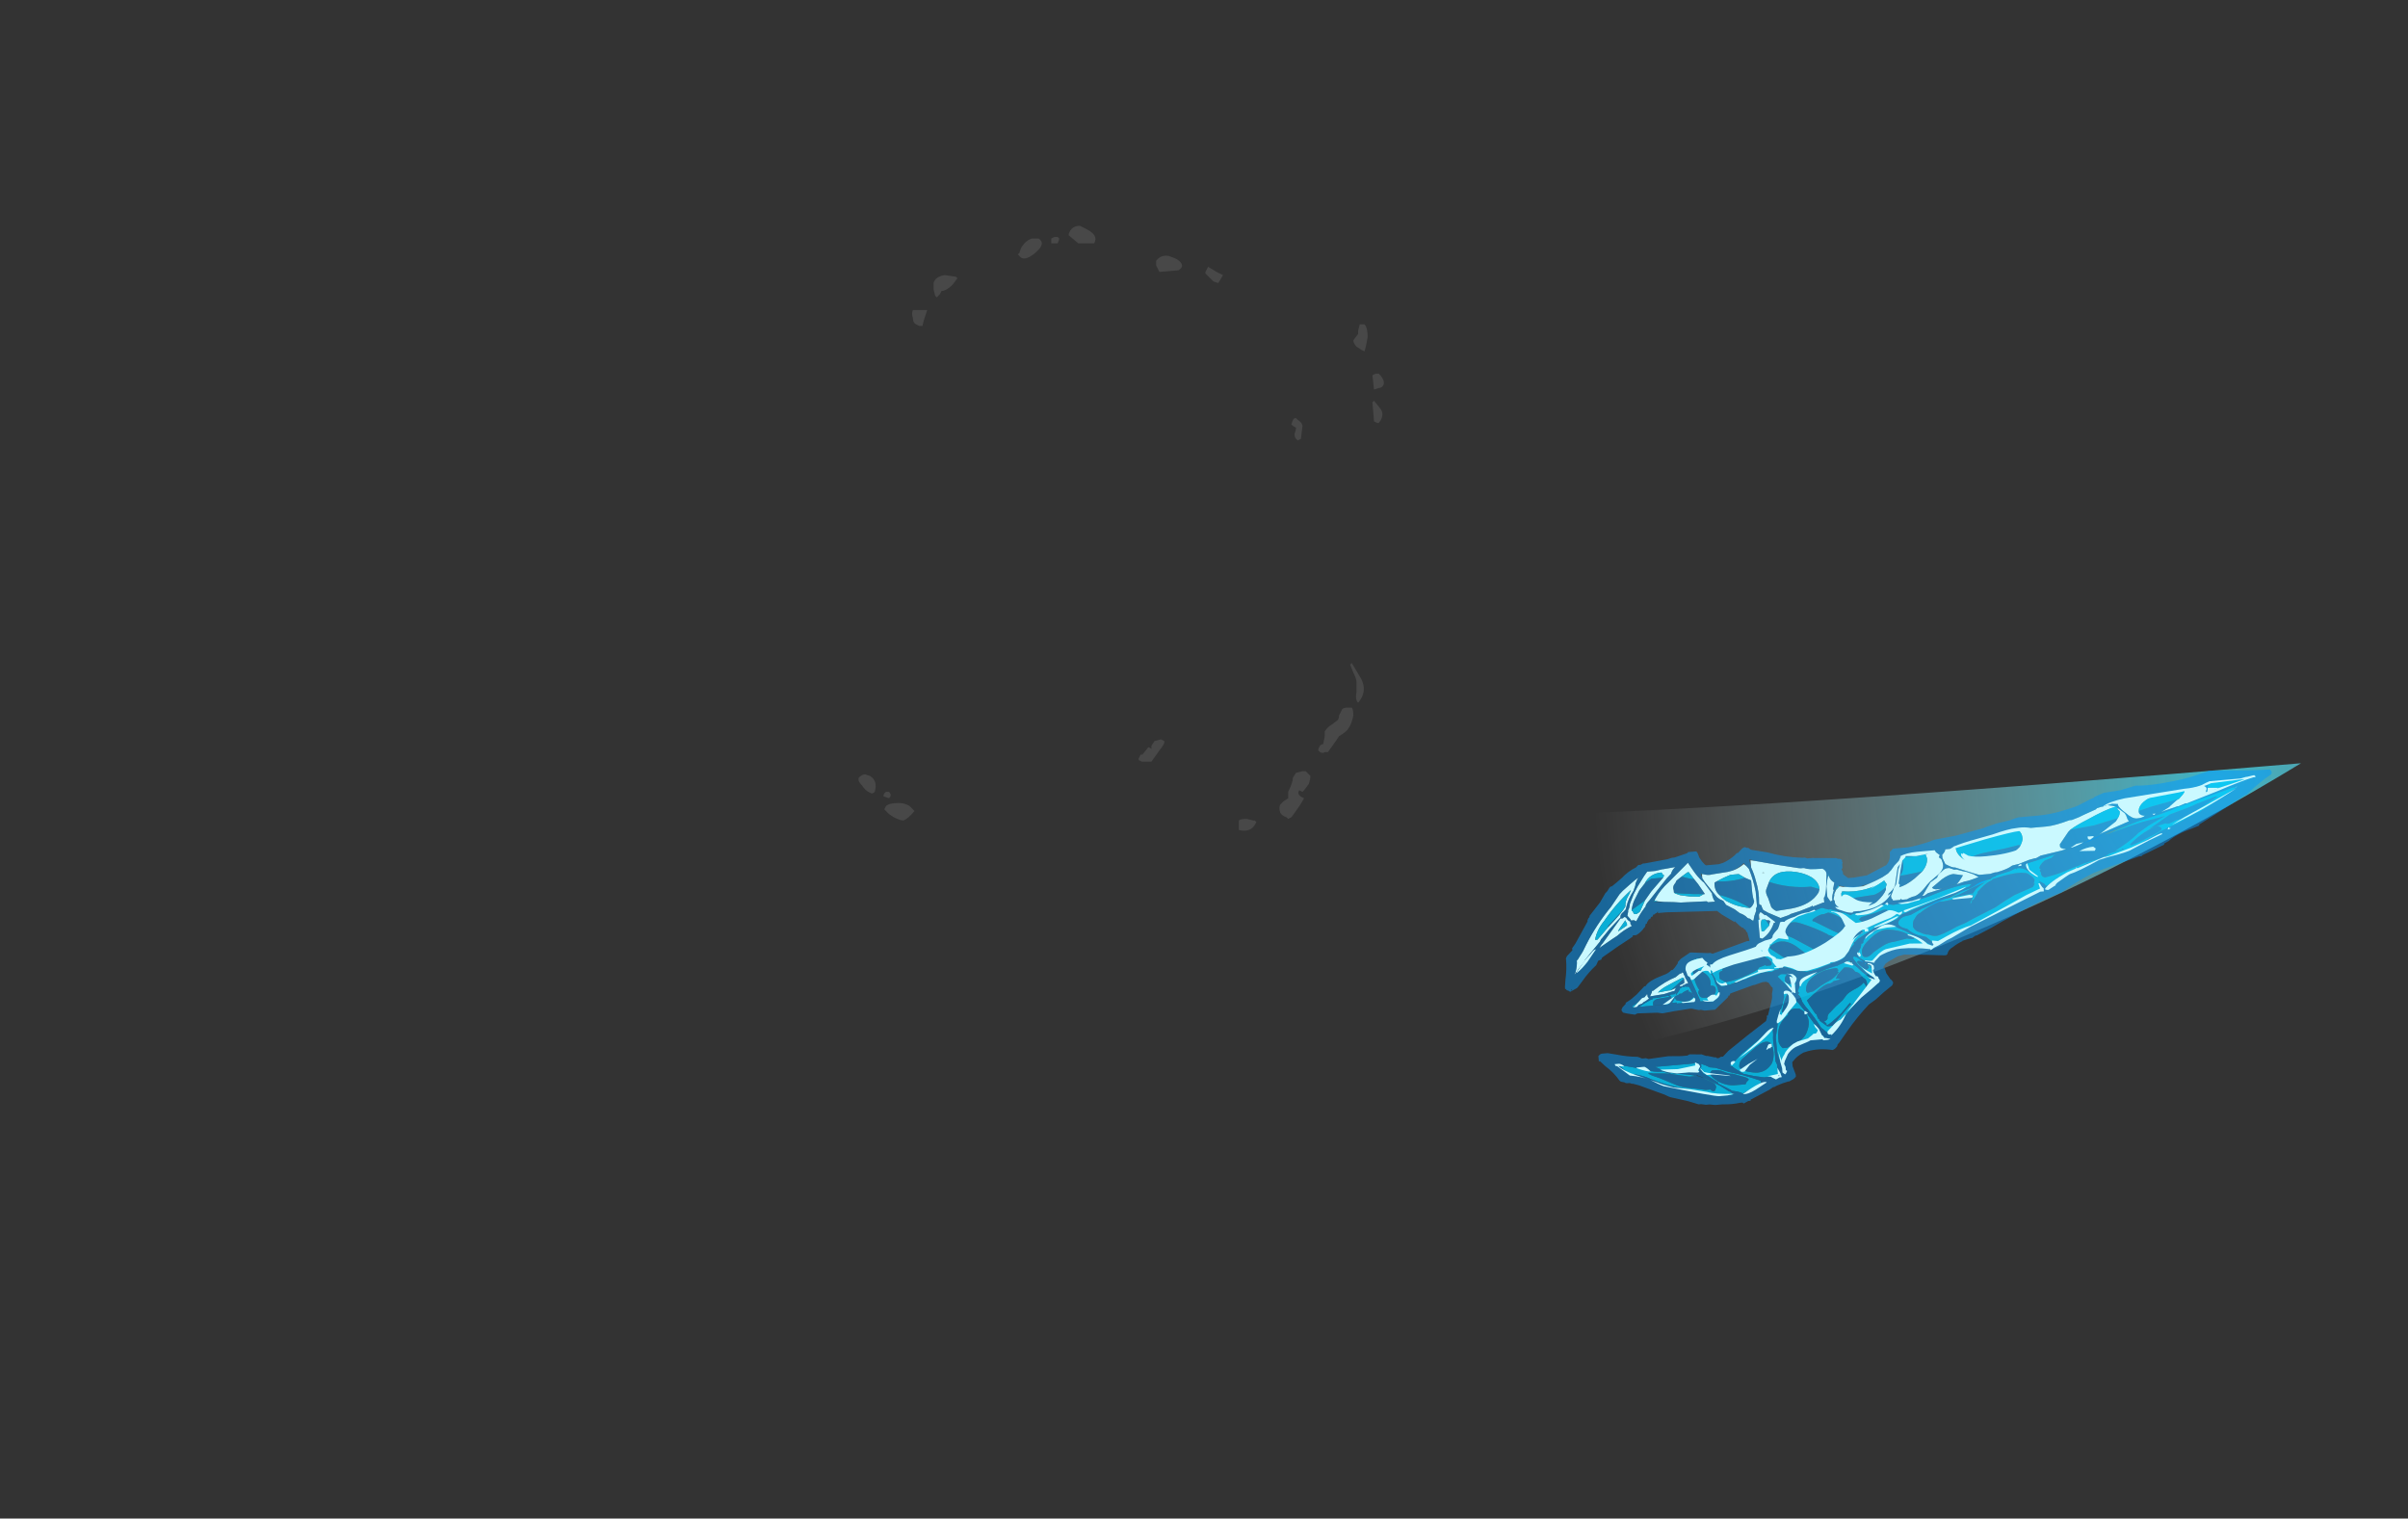 <?xml version="1.0" encoding="UTF-8" standalone="no"?>
<svg xmlns:ffdec="https://www.free-decompiler.com/flash" xmlns:xlink="http://www.w3.org/1999/xlink" ffdec:objectType="frame" height="334.25px" width="530.05px" xmlns="http://www.w3.org/2000/svg">
  <rect width="100%" height="100%" fill="#333333" stroke="none"/>
  <g transform="matrix(1.0, 0.0, 0.0, 1.0, 362.3, 284.2)">
    <use ffdec:characterId="2813" height="27.85" transform="matrix(7.0, 0.0, 0.0, 7.0, -217.0, -240.8)" width="51.6" xlink:href="#shape0"/>
    <use ffdec:characterId="2798" height="96.25" transform="matrix(0.74, -0.066, 0.059, 0.661, -20.923, -101.642)" width="214.2" xlink:href="#sprite0"/>
    <use ffdec:characterId="2812" height="19.0" transform="matrix(7.0, 0.0, 0.0, 7.0, -173.25, -234.5)" width="16.5" xlink:href="#shape2"/>
  </g>
  <defs>
    <g id="shape0" transform="matrix(1.0, 0.0, 0.0, 1.0, 31.0, 34.4)">
      <path d="M20.6 -16.6 Q14.6 -12.95 8.5 -10.55 1.95 -7.95 -4.05 -7.05 -17.75 -4.9 -25.65 -11.85 -29.55 -15.3 -30.6 -19.6 -31.45 -23.0 -30.45 -26.85 -29.7 -29.6 -28.15 -32.25 -27.35 -33.6 -26.7 -34.4 -28.05 -26.25 -25.0 -21.25 -23.1 -18.2 -19.7 -16.6 -15.75 -14.7 -4.45 -14.95 2.9 -15.1 20.6 -16.6" fill="url(#gradient0)" fill-rule="evenodd" stroke="none"/>
    </g>
    <radialGradient cx="0" cy="0" gradientTransform="matrix(0.024, 0.0, 0.0, 0.024, 18.0, -16.05)" gradientUnits="userSpaceOnUse" id="gradient0" r="819.2" spreadMethod="pad">
      <stop offset="0.0" stop-color="#43e7ff" stop-opacity="0.718"/>
      <stop offset="1.0" stop-color="#ffffff" stop-opacity="0.0"/>
    </radialGradient>
    <g id="sprite0" transform="matrix(1.0, 0.0, 0.0, 1.0, 118.7, 30.6)">
      <use ffdec:characterId="2797" ffdec:characterName="SFX_2_fla._Sword_BitterBlade_23" height="96.25" transform="matrix(1.0, 0.0, 0.0, 1.0, -118.695, -30.599)" width="214.2" xlink:href="#sprite1"/>
    </g>
    <g id="sprite1" transform="matrix(1.0, 0.0, 0.0, 1.0, 109.2, 33.6)">
      <use ffdec:characterId="2796" height="13.75" transform="matrix(7.0, 0.0, 0.0, 7.0, -109.2, -33.6)" width="30.6" xlink:href="#shape1"/>
    </g>
    <g id="shape1" transform="matrix(1.0, 0.0, 0.0, 1.0, 15.6, 4.8)">
      <path d="M-1.15 -0.6 L-1.3 -0.6 -1.35 -0.6 -1.3 -0.65 -1.3 -0.6 -1.15 -0.6 M13.3 -3.9 L13.4 -3.9 13.5 -3.95 13.45 -3.9 13.3 -3.9 M-6.8 -1.85 L-6.85 -1.85 Q-6.85 -1.9 -6.75 -1.85 L-6.8 -1.85 M-3.5 -0.85 L-3.4 -0.85 -3.05 -0.8 -3.45 -0.85 -3.5 -0.85 M-2.65 -0.8 L-2.4 -0.9 Q-2.1 -1.0 -1.8 -1.15 -2.2 -0.95 -2.65 -0.8 M-3.4 2.8 L-3.5 2.75 -3.45 2.75 -3.4 2.75 -3.4 2.8 M-9.45 8.3 L-9.45 8.3 M-14.15 0.7 L-14.15 0.7" fill="#90e6ff" fill-rule="evenodd" stroke="none"/>
      <path d="M1.35 -2.3 L1.4 -2.3 Q1.4 -2.25 1.4 -2.2 1.4 -1.9 1.75 -1.6 L1.9 -1.5 2.05 -1.45 2.05 -1.4 Q2.6 -1.1 2.8 -1.1 3.0 -1.1 3.6 -1.55 L4.1 -2.0 Q4.25 -2.25 4.25 -2.4 4.25 -2.65 4.1 -2.8 L4.45 -2.85 5.3 -2.85 Q5.65 -2.85 6.3 -3.05 L6.4 -3.05 6.7 -3.15 Q6.8 -3.2 7.45 -3.45 L7.5 -3.5 7.7 -3.55 7.75 -3.55 7.95 -3.6 8.15 -3.55 8.3 -3.5 Q7.85 -3.4 7.05 -3.0 6.6 -2.8 6.3 -2.6 L6.2 -2.5 5.8 -1.95 5.8 -1.85 Q5.8 -1.75 6.05 -1.7 L5.85 -1.65 4.95 -1.5 Q4.85 -1.45 4.75 -1.4 L4.7 -1.4 4.45 -1.35 4.0 -1.2 3.7 -1.15 Q3.6 -1.05 3.25 -0.95 L3.05 -0.9 2.95 -0.9 2.75 -0.85 2.3 -0.85 Q2.25 -0.85 1.3 -1.3 1.2 -1.3 1.05 -1.4 L0.9 -1.5 0.8 -1.8 0.8 -1.95 Q0.95 -2.1 0.95 -2.2 L1.15 -2.2 1.25 -2.25 1.3 -2.25 1.3 -2.3 1.35 -2.3 M8.35 -3.4 L8.4 -3.4 8.65 -3.15 8.7 -3.05 8.75 -2.85 8.8 -2.75 7.6 -2.3 7.5 -2.25 8.25 -2.8 8.35 -2.95 Q8.45 -3.1 8.45 -3.25 L8.35 -3.4 M-0.1 -1.25 Q0.15 -1.55 0.15 -1.85 L0.1 -2.05 0.3 -2.1 0.4 -2.15 0.45 -2.15 Q0.5 -2.1 0.55 -2.1 L0.7 -1.95 0.65 -1.85 0.75 -1.75 Q0.8 -1.6 0.8 -1.45 0.8 -1.2 0.45 -0.95 L0.2 -0.75 0.05 -0.6 Q-0.35 -0.1 -0.6 -0.1 L-0.75 -0.05 -0.85 0.0 -1.0 0.0 Q-1.1 0.0 -1.1 -0.05 L-1.15 0.0 -1.45 0.0 -1.45 -0.05 -1.5 -0.1 -1.5 -0.15 Q-1.55 -0.25 -1.4 -0.4 L-1.35 -0.6 -1.3 -0.6 -1.15 -0.6 Q-0.85 -0.65 -0.45 -0.95 L-0.1 -1.25 M-1.3 -0.6 L-1.3 -0.6 M0.65 -0.35 L0.05 -0.2 -0.1 -0.1 -0.2 -0.1 -0.15 -0.15 0.2 -0.7 0.5 -0.9 Q0.55 -1.05 0.7 -1.15 0.85 -1.3 0.95 -1.3 L1.05 -1.3 Q1.15 -1.25 1.25 -1.2 L1.35 -1.2 Q1.7 -1.05 1.75 -1.05 L2.05 -0.9 2.25 -0.75 Q1.8 -0.6 1.65 -0.6 L1.3 -0.5 Q1.45 -0.65 1.6 -0.9 L1.2 -1.0 Q1.0 -1.0 0.7 -0.8 L0.25 -0.45 Q0.3 -0.35 0.45 -0.35 L0.65 -0.35 M9.5 -2.95 Q9.4 -2.85 9.15 -2.85 8.95 -2.85 8.7 -3.15 8.45 -3.4 8.4 -3.55 L8.4 -3.6 Q8.4 -3.7 8.45 -3.7 L8.55 -3.7 9.45 -3.85 9.55 -3.9 10.1 -3.9 Q9.3 -3.65 9.25 -3.2 L9.25 -3.15 Q9.25 -3.0 9.45 -2.95 L9.5 -2.95 M11.25 -4.0 L11.3 -4.0 11.9 -4.1 12.05 -4.15 12.1 -4.1 Q12.2 -4.05 12.2 -3.95 L12.15 -3.8 12.15 -3.75 11.9 -3.65 11.75 -3.55 Q11.25 -3.35 10.95 -3.25 L10.9 -3.25 10.35 -3.1 10.2 -3.05 10.55 -3.25 10.6 -3.3 10.9 -3.55 11.0 -3.6 Q11.2 -3.8 11.25 -3.9 L11.25 -4.0 M12.25 -4.0 L12.75 -3.95 12.6 -3.9 12.2 -3.75 12.25 -4.0 M-11.4 -2.4 L-11.35 -2.4 -11.05 -2.45 -11.0 -2.45 -10.5 -2.5 -10.55 -2.45 Q-10.65 -2.35 -10.7 -2.2 L-10.9 -2.0 -11.7 -1.05 Q-11.9 -0.85 -11.9 -0.75 L-11.95 -0.7 -12.1 -0.5 -12.2 -0.35 -12.35 -0.1 Q-12.45 -0.2 -12.55 -0.15 L-12.6 -0.25 -12.7 -0.4 -12.65 -0.6 -12.65 -0.65 -12.6 -0.75 Q-12.55 -0.9 -12.55 -0.95 L-12.35 -1.4 -12.15 -1.75 -11.85 -2.2 -11.7 -2.4 -11.4 -2.4 M-12.25 -1.8 L-12.35 -1.55 Q-12.6 -1.2 -12.7 -0.85 L-12.75 -0.7 -12.85 -0.6 Q-13.0 -0.5 -13.0 -0.35 L-13.5 0.15 -13.85 0.55 -13.9 0.6 -13.95 0.7 -14.65 1.5 -14.7 1.6 -14.95 1.9 -15.1 2.1 -15.15 2.15 -15.1 2.05 Q-15.0 1.75 -15.0 1.5 L-14.95 1.45 -14.85 1.3 Q-14.7 1.1 -14.55 0.8 -14.05 -0.1 -13.35 -0.9 L-12.95 -1.45 -12.8 -1.6 -12.5 -1.85 -12.25 -2.05 -12.1 -2.15 Q-12.25 -1.9 -12.25 -1.8 M-11.9 -1.05 L-11.6 -1.45 -11.05 -2.05 -11.0 -2.15 -11.05 -2.2 -11.1 -2.3 Q-11.6 -2.3 -11.85 -1.85 L-12.1 -1.55 -12.35 -1.1 Q-12.45 -0.9 -12.5 -0.65 L-12.5 -0.6 -12.45 -0.6 -12.45 -0.55 -12.4 -0.45 -12.3 -0.45 Q-12.2 -0.5 -12.15 -0.55 L-11.9 -1.05 M-12.85 -0.7 L-12.75 -0.85 Q-12.75 -1.1 -12.55 -1.4 L-12.45 -1.6 Q-13.15 -1.0 -13.7 -0.25 -14.05 0.15 -14.15 0.6 L-14.05 0.6 -13.55 0.05 -13.25 -0.25 Q-13.05 -0.45 -12.85 -0.7 M-12.8 -0.35 L-12.75 -0.3 -12.7 -0.2 -12.6 -0.1 -12.6 0.0 -12.55 0.1 Q-12.9 0.25 -13.2 0.5 L-13.45 0.65 -14.0 1.0 -13.9 0.85 -13.85 0.8 -13.0 -0.3 -12.9 -0.3 -12.85 -0.35 -12.8 -0.35 M-12.8 -0.2 L-13.1 0.2 -13.15 0.3 -12.75 0.05 -12.75 -0.05 -12.8 -0.15 -12.8 -0.2 M-11.75 -0.8 L-11.75 -0.8 M-9.75 -1.85 L-9.95 -2.2 -10.0 -2.2 -10.3 -2.0 -10.5 -1.85 -10.55 -1.75 Q-10.7 -1.6 -10.65 -1.4 L-10.65 -1.3 -10.6 -1.25 -10.4 -1.15 -10.0 -1.05 -9.6 -1.0 Q-9.5 -1.05 -9.4 -1.1 L-9.35 -1.1 -9.6 -1.6 -9.75 -1.85 M-9.4 -2.05 L-9.35 -2.05 Q-9.15 -1.95 -8.95 -2.0 L-8.3 -2.05 Q-7.9 -2.1 -7.6 -2.35 L-7.5 -2.25 -7.4 -2.1 Q-7.25 -1.55 -7.2 -1.0 -7.2 -0.65 -7.2 -0.3 L-7.25 -0.2 -7.25 -0.1 -7.35 0.15 -7.4 0.35 -7.45 0.35 -7.55 0.25 Q-7.6 0.25 -7.65 0.2 -7.75 0.05 -7.95 -0.05 L-8.15 -0.25 -8.5 -0.5 -8.6 -0.7 -8.75 -0.8 -8.85 -0.9 -9.3 -1.65 -9.4 -1.85 -9.4 -2.05 M-11.5 -1.0 L-11.45 -1.1 Q-11.2 -1.5 -10.85 -1.8 L-10.0 -2.6 -9.95 -2.65 -9.75 -2.25 Q-9.6 -1.95 -9.4 -1.7 L-9.35 -1.65 -9.05 -1.1 Q-9.05 -0.95 -9.0 -0.8 L-8.95 -0.7 -9.25 -0.7 -9.3 -0.75 -10.4 -0.8 -10.7 -0.85 -11.1 -0.9 -11.35 -0.95 -11.5 -1.0 M-8.8 -1.65 L-8.9 -1.6 Q-8.95 -1.25 -8.75 -1.0 -8.65 -0.85 -8.5 -0.7 -8.05 -0.35 -7.5 -0.25 -7.35 -0.35 -7.3 -0.55 -7.35 -0.75 -7.35 -1.05 L-7.35 -1.55 -7.6 -1.7 -7.85 -1.9 -8.2 -1.9 Q-8.5 -1.8 -8.8 -1.65 M-6.8 -1.85 L-6.75 -1.85 Q-6.85 -1.9 -6.85 -1.85 L-6.8 -1.85 M-7.3 -2.5 L-7.1 -2.45 Q-6.15 -2.15 -5.2 -1.9 L-5.05 -1.9 -4.8 -1.8 -4.75 -1.8 -4.25 -1.7 Q-4.3 -1.55 -4.25 -1.5 -4.3 -1.3 -4.2 -1.25 L-4.25 -1.05 -4.25 -0.9 -4.3 -0.85 -4.35 -0.5 -4.35 -0.2 -4.4 -0.2 -4.85 -0.05 -4.85 -0.1 -4.95 -0.05 -5.4 0.1 -5.8 0.2 -5.9 0.25 -6.25 0.35 -6.75 0.05 -6.95 -0.1 -7.0 -0.25 Q-7.0 -0.35 -7.05 -0.35 L-7.1 -0.4 -7.1 -0.45 Q-7.05 -1.0 -7.15 -1.5 -7.2 -1.85 -7.3 -2.15 L-7.3 -2.5 M-6.6 -1.4 L-6.75 -1.05 Q-6.8 -0.9 -6.7 -0.65 L-6.6 -0.2 Q-6.5 -0.05 -6.4 0.0 L-5.75 -0.05 Q-4.9 -0.15 -4.55 -0.7 L-4.5 -0.85 Q-4.5 -1.2 -4.8 -1.45 -5.05 -1.65 -5.4 -1.75 -6.3 -2.0 -6.6 -1.4 M-7.1 0.0 L-7.05 0.0 -6.9 0.15 -6.85 0.15 -6.5 0.5 -6.5 0.55 -6.55 0.55 Q-6.75 1.05 -7.1 1.25 L-7.2 1.2 Q-7.2 1.0 -7.2 0.7 L-7.2 0.35 -7.1 0.3 -7.15 0.3 -7.15 0.1 -7.1 0.0 M-4.05 -1.45 L-4.05 -1.4 Q-4.0 -1.2 -3.85 -1.1 L-3.9 -0.9 Q-3.95 -0.75 -3.9 -0.75 L-3.95 -0.6 Q-4.0 -0.45 -4.0 -0.3 L-4.0 -0.25 -4.05 -0.25 -4.05 -0.2 -4.1 -0.25 -4.2 -0.45 -4.2 -0.95 -4.15 -1.2 -4.1 -1.4 -4.05 -1.45 M-4.05 -0.15 L-4.1 -0.2 -4.05 -0.15 M-3.8 -0.75 L-3.65 -0.9 -3.5 -0.85 -3.45 -0.85 -3.05 -0.8 -2.65 -0.8 Q-2.2 -0.95 -1.8 -1.15 L-1.55 -1.3 -1.45 -1.4 -1.35 -1.45 -1.1 -1.65 -1.25 -0.95 -1.3 -0.7 Q-1.4 -0.5 -1.6 -0.35 L-1.65 -0.2 -1.7 -0.15 -1.75 -0.05 Q-1.85 0.0 -1.9 0.05 L-2.0 0.05 -2.05 0.1 -2.2 0.15 -2.4 0.25 -2.45 0.25 -2.6 0.3 -2.9 0.35 Q-2.95 0.3 -3.0 0.3 L-3.25 0.3 -3.3 0.25 Q-3.35 0.25 -3.4 0.2 L-3.4 0.15 -3.65 0.05 -3.8 0.0 -3.85 -0.05 -3.85 -0.1 -3.9 -0.15 -3.9 -0.2 Q-3.9 -0.25 -3.95 -0.3 L-3.9 -0.5 -3.9 -0.55 -3.8 -0.75 M-1.7 -0.65 L-1.65 -0.8 -1.75 -1.0 Q-2.05 -0.75 -2.55 -0.65 -3.05 -0.55 -3.55 -0.65 L-3.6 -0.55 -3.6 -0.25 -3.55 -0.15 -3.15 0.1 Q-2.75 0.3 -2.35 0.15 L-2.15 0.0 Q-1.8 -0.3 -1.7 -0.55 L-1.7 -0.65 M-3.05 1.35 L-3.1 1.35 -3.1 1.3 -3.05 1.35 M-6.75 0.65 L-6.75 0.6 -6.7 0.45 Q-6.75 0.4 -6.8 0.4 L-6.85 0.4 -6.9 0.35 -7.05 0.35 Q-7.1 0.45 -7.1 0.6 L-7.1 0.9 -7.0 0.9 -6.75 0.65 M-10.9 3.2 L-10.95 3.25 -11.0 3.35 -11.05 3.35 -11.45 3.45 -12.05 3.5 -11.95 3.3 -11.95 3.25 -11.9 3.25 Q-11.35 2.85 -10.9 2.7 L-10.7 2.55 -10.65 2.55 -10.6 2.5 -10.55 2.55 -10.55 2.6 -10.5 2.7 -10.5 2.75 -10.4 3.0 -10.4 3.05 -10.45 3.05 Q-10.5 3.05 -10.55 3.1 L-10.6 3.1 -10.65 3.15 -10.75 3.15 -10.75 3.1 Q-10.6 3.05 -10.55 3.0 L-10.55 2.8 -10.6 2.75 Q-10.95 2.9 -11.35 3.1 -11.55 3.2 -11.7 3.35 L-11.25 3.3 -11.15 3.3 -10.9 3.2 M-14.15 0.7 L-14.15 0.7 M-12.45 3.6 L-12.4 3.55 -12.25 3.5 -12.25 3.45 -12.2 3.45 -12.2 3.4 -12.15 3.4 -12.15 3.5 -12.1 3.6 -12.25 3.7 -12.35 3.75 -12.4 3.8 -12.55 3.85 -12.65 3.95 -12.8 3.95 -12.45 3.6" fill="#caf9ff" fill-rule="evenodd" stroke="none"/>
      <path d="M-6.1 1.4 L-6.1 1.45 -6.1 1.4" fill="#28a8d2" fill-rule="evenodd" stroke="none"/>
      <path d="M1.75 -1.6 Q2.0 -1.75 2.45 -1.85 L3.55 -2.0 4.1 -2.1 4.1 -2.0 3.6 -1.55 Q3.0 -1.1 2.8 -1.1 2.6 -1.1 2.05 -1.4 L2.05 -1.45 1.9 -1.5 1.75 -1.6 M7.5 -2.25 L7.2 -2.1 6.65 -1.95 6.05 -1.7 Q5.8 -1.75 5.8 -1.85 L5.8 -1.95 6.2 -2.5 6.3 -2.6 7.3 -2.7 8.35 -2.95 8.25 -2.8 7.5 -2.25 M-0.1 -1.25 L-0.45 -0.95 Q-0.85 -0.65 -1.15 -0.6 L-1.3 -0.6 -1.25 -0.75 -1.05 -1.1 -1.05 -1.15 -0.9 -1.15 -0.1 -1.25 M1.3 -0.5 L1.15 -0.5 0.65 -0.35 0.45 -0.35 Q0.3 -0.35 0.25 -0.45 L0.7 -0.8 Q1.0 -1.0 1.2 -1.0 L1.6 -0.9 Q1.45 -0.65 1.3 -0.5 M5.6 -1.5 L5.95 -1.55 6.7 -1.85 Q7.05 -2.05 7.75 -2.25 L7.9 -2.25 8.75 -2.5 9.3 -2.65 10.35 -2.85 9.6 -2.45 9.15 -2.15 Q8.95 -1.95 8.5 -1.65 L8.1 -1.4 8.4 -1.45 8.4 -1.5 8.5 -1.45 8.05 -1.35 7.85 -1.3 7.6 -1.15 7.55 -1.1 7.45 -1.1 7.35 -1.1 7.2 -1.05 7.15 -1.05 6.75 -0.95 Q6.5 -0.85 6.3 -0.8 L6.15 -0.75 Q5.65 -0.55 5.05 -0.45 L4.95 -0.5 4.9 -0.6 4.9 -0.7 4.85 -0.8 4.9 -0.85 4.85 -0.9 Q4.85 -1.05 5.1 -1.25 L5.4 -1.35 5.5 -1.45 5.6 -1.5 M-3.8 2.55 L-3.7 2.45 -3.8 2.55 M2.6 -0.5 L2.55 -0.5 2.3 -0.35 2.1 -0.2 1.95 0.0 1.05 0.1 1.35 0.0 Q1.45 -0.05 1.8 -0.2 2.2 -0.4 2.6 -0.5 M2.85 -0.6 Q3.85 -0.85 4.2 -0.75 4.3 -0.75 4.4 -0.65 4.6 -0.5 4.6 -0.35 L4.55 -0.2 4.6 -0.2 4.5 -0.05 3.7 0.25 3.25 0.5 2.85 0.75 1.85 1.2 1.55 1.35 1.15 1.5 Q0.45 1.85 0.25 1.85 0.1 1.85 -0.1 1.75 L-0.15 1.75 Q-0.3 1.7 -0.45 1.6 L-0.55 1.55 Q-0.7 1.4 -0.7 1.3 -0.7 1.05 -0.6 0.95 L-0.5 0.8 Q-0.4 0.7 -0.35 0.7 -0.1 0.5 0.35 0.3 L0.5 0.25 0.7 0.25 1.45 0.15 1.95 0.05 1.95 0.15 1.8 0.45 1.85 0.45 1.9 0.3 1.95 0.3 2.15 0.0 2.15 -0.05 2.3 -0.2 Q2.55 -0.45 2.8 -0.55 L2.85 -0.6 M9.5 -2.95 L9.45 -2.95 Q9.25 -3.0 9.25 -3.15 L9.25 -3.2 9.8 -3.35 11.0 -3.6 10.9 -3.55 10.6 -3.3 10.55 -3.25 10.2 -3.05 9.8 -3.0 9.65 -2.95 9.5 -2.95 M10.8 -2.6 Q10.4 -2.4 10.35 -2.5 L9.6 -2.3 9.7 -2.35 10.55 -2.9 11.35 -3.15 11.75 -3.3 12.5 -3.55 12.65 -3.55 Q11.15 -2.6 10.8 -2.6 M8.75 -1.65 Q9.45 -2.3 10.0 -2.4 10.15 -2.35 10.15 -2.25 10.15 -2.15 9.55 -1.9 9.15 -1.7 8.8 -1.6 L8.75 -1.65 M-3.15 2.35 L-3.15 2.4 -3.15 2.35 M-11.05 -2.05 L-11.6 -1.45 -11.9 -1.05 Q-12.2 -0.85 -12.5 -0.65 -12.45 -0.9 -12.35 -1.1 L-12.1 -1.55 -11.8 -1.9 -11.55 -2.05 -11.05 -2.05 M-13.55 0.05 L-13.55 0.0 -12.85 -0.7 Q-13.05 -0.45 -13.25 -0.25 L-13.55 0.05 M-10.3 -2.0 L-10.2 -2.0 Q-10.0 -1.9 -9.75 -1.85 L-9.6 -1.6 -9.35 -1.1 -9.4 -1.1 -9.85 -1.15 -10.5 -1.25 -10.65 -1.3 -10.65 -1.4 Q-10.7 -1.6 -10.55 -1.75 L-10.5 -1.85 -10.3 -2.0 M-8.75 -1.0 Q-8.95 -1.25 -8.9 -1.6 L-8.8 -1.65 Q-8.2 -1.55 -7.6 -1.7 L-7.35 -1.55 -7.35 -1.05 Q-7.35 -0.75 -7.3 -0.55 -7.35 -0.35 -7.5 -0.25 -8.1 -0.75 -8.75 -1.0 M-4.5 -0.85 L-4.55 -0.7 Q-4.9 -0.15 -5.75 -0.05 L-6.4 0.0 Q-6.5 -0.05 -6.6 -0.2 L-6.7 -0.65 Q-6.8 -0.9 -6.75 -1.05 L-6.6 -1.4 Q-5.75 -1.0 -4.85 -1.0 L-4.5 -0.85 M-7.05 0.0 L-7.0 0.0 -6.85 0.15 -6.9 0.15 -7.05 0.0 M-4.05 -0.2 L-4.05 -0.15 -4.1 -0.2 -4.1 -0.25 -4.05 -0.2 M-3.6 -0.25 L-2.25 -0.35 Q-2.1 -0.35 -1.7 -0.65 L-1.7 -0.55 Q-1.8 -0.3 -2.15 0.0 L-2.35 0.15 Q-2.75 0.3 -3.15 0.1 L-3.55 -0.15 -3.6 -0.25 M-1.5 0.55 L-1.55 0.6 -1.5 0.7 -1.55 0.7 -2.0 0.9 -2.3 1.05 -2.35 1.05 Q-2.45 1.15 -2.65 1.1 L-2.8 0.9 -2.95 0.75 -2.85 0.65 -2.2 0.5 -1.9 0.4 -1.75 0.4 -1.65 0.5 -1.5 0.55 M-1.1 1.55 Q-1.0 1.6 -0.9 1.7 -0.7 1.8 -0.7 1.85 L-0.7 1.9 -0.8 1.9 -1.0 1.85 -1.55 1.95 Q-1.8 1.95 -2.05 2.1 -2.15 2.15 -2.45 2.35 -2.65 2.55 -2.75 2.55 L-2.8 2.55 Q-2.95 2.55 -2.95 2.35 L-2.95 2.3 Q-2.95 2.05 -2.55 1.7 -2.1 1.3 -1.75 1.35 -1.4 1.4 -1.1 1.55 M-2.9 2.85 L-2.85 2.85 Q-2.7 3.0 -2.7 3.05 L-2.8 3.15 Q-2.95 3.15 -3.2 2.75 L-3.15 2.7 Q-3.05 2.7 -2.95 2.75 -2.95 2.8 -2.9 2.85 M-4.2 0.3 Q-3.95 0.4 -3.7 0.6 L-3.1 1.0 -2.9 1.15 -2.9 1.2 Q-2.85 1.3 -2.85 1.4 L-3.05 1.5 -3.1 1.55 -3.2 1.6 Q-3.65 1.45 -4.05 1.2 L-4.85 0.65 Q-4.95 0.65 -4.9 0.55 -4.7 0.4 -4.5 0.35 L-4.4 0.35 -4.25 0.3 -4.2 0.3 M-3.7 1.75 L-3.6 1.85 -3.6 1.9 -3.55 1.95 -3.6 2.0 -3.65 2.15 -3.7 2.15 -3.7 2.2 -3.85 2.3 Q-4.2 2.55 -4.5 2.25 L-4.65 2.2 Q-4.8 2.1 -4.95 1.95 L-5.0 1.95 -5.05 1.9 -5.8 1.35 -6.05 1.2 -6.1 1.1 -6.15 0.9 -6.1 0.9 -6.05 0.85 Q-5.9 0.45 -5.4 0.7 -4.85 0.95 -4.35 1.3 L-4.3 1.35 Q-4.05 1.45 -3.9 1.6 -3.8 1.65 -3.7 1.75 M-3.05 1.35 L-3.1 1.3 -3.1 1.35 -3.05 1.35 M-4.85 2.45 L-4.85 2.5 Q-4.75 2.6 -4.75 2.7 -4.9 2.8 -5.05 2.8 L-5.25 2.8 Q-5.65 2.8 -5.95 2.5 L-6.8 1.75 -6.85 1.7 -6.75 1.6 -6.65 1.55 Q-6.2 1.3 -5.7 1.75 L-5.4 2.05 -4.85 2.45 M-4.55 3.0 L-4.2 2.95 -4.05 2.95 -4.05 3.0 -4.0 3.05 -4.05 3.1 -4.0 3.15 Q-4.2 3.4 -4.4 3.5 L-4.6 3.6 Q-4.8 3.7 -5.0 3.85 L-5.15 3.95 -5.4 4.0 -5.45 3.9 Q-5.45 3.65 -5.3 3.45 -5.05 3.15 -4.55 3.0 M-4.05 5.1 L-3.65 4.65 -3.6 4.7 -4.1 5.25 -4.45 5.65 -4.5 5.65 Q-4.7 5.7 -4.75 5.6 L-4.7 5.6 Q-4.6 5.6 -4.05 5.1 M-3.85 3.05 L-3.75 2.95 Q-3.55 2.95 -3.4 3.05 L-3.3 3.2 Q-3.15 3.25 -3.1 3.35 L-3.0 3.5 -2.9 3.6 Q-2.85 3.7 -2.85 3.85 -2.85 3.95 -2.9 4.0 -2.9 3.85 -3.0 3.75 -3.1 3.9 -3.45 4.05 -3.65 4.15 -3.75 4.25 L-3.95 4.5 -4.25 4.75 -4.5 5.0 Q-4.65 5.1 -4.65 5.3 -4.7 5.4 -4.8 5.4 L-4.7 5.55 -4.75 5.6 -5.0 5.35 -5.0 5.3 -5.05 5.25 -5.1 5.05 -5.15 5.0 -5.35 4.6 -5.45 4.35 -5.1 4.05 Q-4.65 3.65 -4.45 3.65 -4.35 3.65 -4.25 3.55 L-3.95 3.5 -4.05 3.45 -4.15 3.45 -4.05 3.25 -3.85 3.05 M-5.75 4.75 Q-5.6 4.85 -5.5 5.05 -5.45 5.25 -5.45 5.35 -5.45 5.6 -5.6 5.9 -5.75 6.2 -6.1 6.3 -6.25 6.4 -6.45 6.5 L-6.65 6.5 Q-6.75 6.4 -6.8 6.2 L-6.8 6.0 Q-6.8 5.6 -6.65 5.35 -6.55 5.15 -6.3 4.95 -6.3 4.85 -6.2 4.75 -6.05 4.65 -5.85 4.7 L-5.8 4.7 -5.75 4.75 M-6.15 4.1 Q-6.15 4.25 -6.25 4.55 -6.4 4.9 -6.55 4.8 -6.4 4.2 -6.25 3.95 L-6.2 3.9 -6.15 3.95 -6.15 4.1 M-6.9 0.35 L-6.85 0.4 -6.8 0.4 Q-6.75 0.4 -6.7 0.45 L-6.75 0.6 -6.75 0.65 -6.9 0.35 M-7.3 2.0 Q-7.25 1.95 -7.15 2.0 L-7.15 2.05 Q-7.0 2.15 -6.9 2.25 L-6.8 2.4 -6.8 2.5 -6.85 2.55 -7.05 2.55 -7.05 2.5 -7.35 2.6 Q-7.35 2.7 -7.85 2.9 -8.35 3.1 -8.8 3.15 L-9.0 3.0 Q-9.05 3.0 -9.05 2.9 L-9.05 2.7 Q-9.0 2.6 -8.9 2.6 L-8.9 2.5 -8.75 2.45 -8.5 2.35 -8.1 2.25 -7.6 2.1 -7.6 2.05 -7.45 2.0 -7.3 2.0 M-6.3 3.25 Q-6.3 3.15 -6.2 3.05 L-6.1 3.05 Q-6.0 3.1 -5.95 3.2 L-5.95 3.3 Q-5.95 3.5 -6.1 3.5 -6.25 3.5 -6.3 3.35 L-6.3 3.25 M-5.8 3.35 L-5.85 3.3 -5.85 3.15 -5.8 3.2 Q-5.8 3.25 -5.8 3.35 M-10.75 3.15 L-10.8 3.15 -10.9 3.2 -11.15 3.3 -10.55 2.8 -10.55 3.0 Q-10.6 3.05 -10.75 3.1 L-10.75 3.15 M-11.25 3.55 Q-11.15 3.55 -11.15 3.6 L-11.2 3.6 -11.3 3.55 -11.25 3.55 M-11.8 3.95 L-11.95 3.95 -11.95 3.85 Q-11.95 3.7 -11.75 3.65 L-11.2 3.6 -11.1 3.7 -11.1 3.75 -11.15 3.8 -11.2 3.8 -11.5 3.95 -11.8 3.95 M-11.0 3.6 L-10.85 3.55 -10.8 3.5 -10.7 3.5 Q-10.6 3.4 -10.4 3.35 L-10.4 3.45 -10.35 3.45 -10.25 3.55 Q-10.2 3.6 -10.2 3.65 L-10.2 3.7 -10.3 3.8 Q-10.4 3.9 -10.6 3.9 L-10.95 3.8 -11.0 3.7 -11.0 3.65 -11.0 3.6 M-10.0 2.4 L-9.8 2.5 -9.7 2.6 Q-9.4 2.85 -9.45 3.2 L-9.45 3.25 Q-9.25 3.25 -9.25 3.45 -9.25 3.8 -9.7 3.8 -9.9 3.8 -9.95 3.7 L-10.0 3.55 Q-10.0 3.45 -9.95 3.4 -10.05 3.2 -10.1 2.95 L-10.15 2.5 -10.05 2.45 -10.0 2.4 M-7.8 6.35 Q-7.35 6.0 -7.15 6.2 -7.05 6.35 -7.05 6.65 -7.05 6.9 -7.15 7.15 -7.4 7.55 -7.8 7.55 -7.95 7.55 -8.25 7.45 -8.55 7.3 -8.55 7.2 -8.55 6.95 -8.35 6.8 L-7.8 6.35 M-8.2 7.85 L-8.3 7.95 -8.35 8.05 -8.8 8.05 Q-9.15 8.05 -9.5 7.8 -9.8 7.55 -9.8 7.4 -9.8 7.3 -9.7 7.25 -9.4 7.25 -9.25 7.35 -9.0 7.5 -8.85 7.5 L-8.5 7.65 Q-8.2 7.75 -8.2 7.85 M-10.15 7.55 Q-9.85 7.75 -9.7 7.85 L-9.65 7.9 Q-9.6 8.0 -9.6 8.05 L-9.65 8.2 -9.7 8.25 Q-9.8 8.25 -9.85 8.15 L-10.05 8.15 -10.45 8.05 Q-11.05 7.95 -11.35 7.75 L-11.95 7.4 -12.25 7.25 -12.4 7.15 -12.4 7.1 -12.2 7.15 -11.7 7.2 Q-11.6 7.2 -10.7 7.45 L-10.45 7.45 -10.25 7.5 -10.15 7.55 M-10.3 7.5 L-10.55 7.4 -10.4 7.4 -10.3 7.5" fill="#0099ff" fill-opacity="0.502" fill-rule="evenodd" stroke="none"/>
      <path d="M1.35 -2.3 L1.9 -2.45 2.8 -2.6 2.9 -2.6 3.45 -2.7 3.8 -2.75 4.1 -2.8 Q4.25 -2.65 4.25 -2.4 4.25 -2.25 4.1 -2.0 L4.1 -2.1 3.55 -2.0 2.45 -1.85 Q2.0 -1.75 1.75 -1.6 1.4 -1.9 1.4 -2.2 1.4 -2.25 1.4 -2.3 L1.35 -2.3 M8.3 -3.5 L8.35 -3.45 8.35 -3.4 8.45 -3.25 Q8.45 -3.1 8.35 -2.95 L7.3 -2.7 6.3 -2.6 Q6.6 -2.8 7.05 -3.0 7.85 -3.4 8.3 -3.5 M0.1 -2.05 L0.15 -1.85 Q0.15 -1.55 -0.1 -1.25 L-0.9 -1.15 -1.05 -1.15 -0.95 -1.3 Q-0.85 -1.55 -0.9 -1.85 L-0.8 -2.0 -0.2 -2.0 0.0 -2.05 0.1 -2.05 M7.45 -1.1 L7.3 -1.05 6.95 -0.95 6.9 -0.95 6.8 -0.9 6.45 -0.75 6.4 -0.75 5.85 -0.5 5.8 -0.5 5.1 -0.05 5.05 -0.05 5.0 -0.15 4.8 -0.3 4.75 -0.4 Q4.85 -0.2 4.85 -0.05 4.85 0.0 4.8 0.05 L4.75 0.15 4.65 0.2 4.35 0.3 4.25 0.35 3.9 0.5 3.4 0.75 3.35 0.8 3.05 0.9 3.0 0.95 2.85 1.05 Q2.55 1.2 2.3 1.3 L1.4 1.65 1.25 1.7 Q1.05 1.8 0.7 2.0 L0.2 2.3 -0.05 2.0 -0.2 1.85 -0.5 1.75 Q-0.8 1.6 -0.95 1.4 -1.25 1.3 -1.3 1.15 -1.35 0.95 -1.05 0.8 L-0.75 0.75 -0.25 0.5 0.15 0.35 0.35 0.25 0.7 0.15 0.95 0.1 1.5 -0.15 1.85 -0.25 2.05 -0.35 Q2.3 -0.55 2.75 -0.6 L2.8 -0.65 2.9 -0.7 2.95 -0.7 3.0 -0.75 3.6 -0.9 3.85 -1.0 3.9 -0.95 3.9 -1.0 Q4.15 -1.05 4.5 -0.7 L4.35 -0.95 4.25 -1.1 4.3 -1.15 4.4 -1.2 5.6 -1.5 5.5 -1.45 5.4 -1.35 5.1 -1.25 Q4.85 -1.05 4.85 -0.9 L4.9 -0.85 4.85 -0.8 4.9 -0.7 4.9 -0.6 4.95 -0.5 5.05 -0.45 Q5.65 -0.55 6.15 -0.75 L6.3 -0.8 Q6.5 -0.85 6.75 -0.95 L7.15 -1.05 7.2 -1.05 7.35 -1.1 7.45 -1.1 M7.9 -2.25 L9.15 -2.7 10.15 -2.95 10.45 -3.05 10.65 -3.1 10.75 -3.15 10.9 -3.2 13.3 -3.9 13.45 -3.9 13.4 -3.85 11.9 -2.95 11.85 -2.9 11.8 -2.9 11.65 -2.85 10.85 -2.45 10.1 -2.15 9.95 -2.05 9.5 -1.8 Q8.85 -1.45 8.35 -1.3 L7.6 -1.15 7.85 -1.3 8.05 -1.35 8.5 -1.45 8.4 -1.5 8.4 -1.45 8.1 -1.4 8.5 -1.65 Q8.95 -1.95 9.15 -2.15 L9.6 -2.45 10.35 -2.85 9.3 -2.65 8.75 -2.5 7.9 -2.25 M-3.8 2.55 L-5.0 2.95 -5.35 3.0 Q-5.6 2.95 -5.9 2.85 L-6.2 2.7 -6.25 2.7 -6.3 2.65 -6.5 2.7 -6.5 2.75 -6.7 2.8 -6.8 2.85 -7.25 2.85 -7.35 2.9 -7.85 3.05 -7.95 3.1 -8.15 3.1 -8.15 3.15 -8.2 3.15 -8.7 3.3 -8.7 3.25 -8.8 3.3 Q-8.9 3.35 -9.0 3.3 L-9.05 3.3 -9.15 3.15 -9.2 3.1 -9.25 2.9 -9.4 2.55 -9.4 2.5 -9.35 2.35 -9.35 2.25 -9.3 2.25 Q-9.25 2.2 -9.15 2.15 L-9.05 2.15 -9.05 2.1 -8.5 1.95 -8.25 1.85 -8.25 1.9 -8.2 1.9 -7.9 1.8 -7.55 1.7 -7.35 1.55 -7.3 1.55 -7.05 1.5 -7.0 1.45 -6.95 1.45 Q-6.85 1.4 -6.8 1.4 L-6.7 1.35 -6.65 1.3 -6.65 1.25 -6.45 0.95 -6.35 0.85 -6.25 0.7 -6.15 0.6 -6.15 0.55 -6.05 0.55 -5.85 0.45 -5.35 0.25 -4.8 0.15 -4.5 0.05 -4.45 0.05 -4.2 0.15 -4.1 0.15 Q-4.0 0.2 -3.85 0.25 L-3.75 0.35 -3.6 0.35 Q-3.45 0.4 -3.3 0.5 L-3.15 0.45 -2.75 0.4 -2.6 0.4 -2.5 0.35 Q-2.45 0.4 -2.35 0.35 L-2.1 0.2 -2.0 0.2 -1.9 0.15 -1.7 0.15 -1.45 0.2 -1.4 0.2 -0.9 0.15 -0.75 0.15 -0.5 0.1 0.1 -0.05 Q1.35 -0.5 1.95 -0.45 1.85 -0.4 1.85 -0.35 L-0.85 0.6 -1.15 0.7 -1.35 0.9 Q-1.6 1.0 -2.0 1.15 L-2.3 1.2 -2.55 1.35 -2.95 1.6 -3.05 1.65 -3.2 1.8 -3.25 1.8 -3.25 1.9 -3.4 2.05 -3.55 2.25 -3.65 2.35 -3.65 2.4 -3.7 2.45 -3.8 2.55 M2.6 -0.5 Q2.2 -0.4 1.8 -0.2 1.45 -0.05 1.35 0.0 L1.05 0.1 1.95 0.0 2.1 -0.2 2.3 -0.35 2.55 -0.5 2.6 -0.5 M2.85 -0.6 L2.8 -0.55 Q2.55 -0.45 2.3 -0.2 L2.15 -0.05 2.15 0.0 1.95 0.3 1.9 0.3 1.85 0.45 1.8 0.45 1.95 0.15 1.95 0.05 1.45 0.15 0.7 0.25 0.5 0.25 0.35 0.3 Q-0.1 0.5 -0.35 0.7 -0.4 0.7 -0.5 0.8 L-0.6 0.95 Q-0.7 1.05 -0.7 1.3 -0.7 1.4 -0.55 1.55 L-0.45 1.6 Q-0.3 1.7 -0.15 1.75 L-0.1 1.75 Q0.1 1.85 0.25 1.85 0.45 1.85 1.15 1.5 L1.55 1.35 1.85 1.2 2.85 0.75 3.25 0.5 3.7 0.25 4.5 -0.05 4.6 -0.2 4.55 -0.2 4.6 -0.35 Q4.6 -0.5 4.4 -0.65 4.3 -0.75 4.2 -0.75 3.85 -0.85 2.85 -0.6 M9.25 -3.2 Q9.3 -3.65 10.1 -3.9 L11.25 -4.0 11.25 -3.9 Q11.2 -3.8 11.0 -3.6 L9.8 -3.35 9.25 -3.2 M8.75 -1.65 L8.8 -1.6 Q9.15 -1.7 9.55 -1.9 10.15 -2.15 10.15 -2.25 10.15 -2.35 10.0 -2.4 9.45 -2.3 8.75 -1.65 M10.8 -2.6 Q11.15 -2.6 12.65 -3.55 L12.5 -3.55 11.75 -3.3 11.35 -3.15 10.55 -2.9 9.7 -2.35 9.6 -2.3 10.35 -2.5 Q10.4 -2.4 10.8 -2.6 M12.25 -4.0 L12.25 -4.05 Q12.3 -4.15 12.35 -4.2 L12.55 -4.2 12.75 -4.25 13.95 -4.25 12.75 -3.95 12.25 -4.0 M-3.15 2.35 L-3.05 2.2 Q-2.95 2.05 -2.95 1.9 L-2.9 1.9 -2.85 1.85 -2.85 1.8 Q-2.8 1.65 -2.5 1.45 -2.25 1.3 -1.95 1.2 -1.6 1.1 -1.35 1.3 -1.0 1.5 -0.75 1.7 L0.05 2.3 0.0 2.3 -0.4 2.25 -0.55 2.25 -0.6 2.2 Q-1.3 2.15 -1.85 2.3 L-2.2 2.55 -2.5 2.85 -2.75 2.75 -2.9 2.7 -3.1 2.55 -3.15 2.4 -3.15 2.35 M-11.05 -2.05 L-11.55 -2.05 -11.8 -1.9 -12.1 -1.55 -11.85 -1.85 Q-11.6 -2.3 -11.1 -2.3 L-11.05 -2.2 -11.0 -2.15 -11.05 -2.05 M-12.5 -0.65 Q-12.2 -0.85 -11.9 -1.05 L-12.15 -0.55 Q-12.2 -0.5 -12.3 -0.45 L-12.4 -0.45 -12.45 -0.55 -12.45 -0.6 -12.5 -0.6 -12.5 -0.65 M-13.55 0.05 L-14.05 0.6 -14.15 0.6 Q-14.05 0.15 -13.7 -0.25 -13.15 -1.0 -12.45 -1.6 L-12.55 -1.4 Q-12.75 -1.1 -12.75 -0.85 L-12.85 -0.7 -13.55 0.0 -13.55 0.05 M-12.8 -0.2 L-12.8 -0.15 -12.75 -0.05 -12.75 0.05 -13.15 0.3 -13.1 0.2 -12.8 -0.2 M-10.3 -2.0 L-10.0 -2.2 -9.95 -2.2 -9.75 -1.85 Q-10.0 -1.9 -10.2 -2.0 L-10.3 -2.0 M-9.4 -1.1 Q-9.5 -1.05 -9.6 -1.0 L-10.0 -1.05 -10.4 -1.15 -10.6 -1.25 -10.65 -1.3 -10.5 -1.25 -9.85 -1.15 -9.4 -1.1 M-9.4 -2.05 L-9.45 -2.1 -9.35 -2.05 -9.4 -2.05 M-7.6 -2.35 L-7.6 -2.35 M-7.4 0.35 L-7.4 0.4 -7.45 0.35 -7.4 0.35 M-11.5 -1.0 L-11.35 -0.95 -11.55 -0.95 -11.5 -1.0 M-8.75 -1.0 Q-8.1 -0.75 -7.5 -0.25 -8.05 -0.35 -8.5 -0.7 -8.65 -0.85 -8.75 -1.0 M-7.6 -1.7 Q-8.2 -1.55 -8.8 -1.65 -8.5 -1.8 -8.2 -1.9 L-7.85 -1.9 -7.6 -1.7 M-7.3 -2.5 L-7.3 -2.5 M-4.75 -1.8 L-4.4 -1.8 -4.25 -1.75 -4.25 -1.7 -4.75 -1.8 M-4.5 -0.85 L-4.85 -1.0 Q-5.75 -1.0 -6.6 -1.4 -6.3 -2.0 -5.4 -1.75 -5.05 -1.65 -4.8 -1.45 -4.5 -1.2 -4.5 -0.85 M-7.2 0.35 L-7.15 0.3 -7.1 0.3 -7.2 0.35 M-4.1 -1.4 L-4.05 -1.55 -4.05 -1.45 -4.1 -1.4 M-3.8 -0.75 L-3.8 -0.8 -3.75 -0.85 -3.7 -0.95 -3.65 -0.9 -3.8 -0.75 M-3.6 -0.25 L-3.6 -0.55 -3.55 -0.65 Q-3.05 -0.55 -2.55 -0.65 -2.05 -0.75 -1.75 -1.0 L-1.65 -0.8 -1.7 -0.65 Q-2.1 -0.35 -2.25 -0.35 L-3.6 -0.25 M-1.1 1.55 Q-1.4 1.4 -1.75 1.35 -2.1 1.3 -2.55 1.7 -2.95 2.05 -2.95 2.3 L-2.95 2.35 Q-2.95 2.55 -2.8 2.55 L-2.75 2.55 Q-2.65 2.55 -2.45 2.35 -2.15 2.15 -2.05 2.1 -1.8 1.95 -1.55 1.95 L-1.0 1.85 -0.8 1.9 -0.7 1.9 -0.7 1.85 Q-0.7 1.8 -0.9 1.7 -1.0 1.6 -1.1 1.55 M-1.5 0.55 L-1.65 0.5 -1.75 0.4 -1.9 0.4 -2.2 0.5 -2.85 0.65 -2.95 0.75 -2.8 0.9 -2.65 1.1 Q-2.45 1.15 -2.35 1.05 L-2.3 1.05 -2.0 0.9 -1.55 0.7 -1.5 0.7 -1.55 0.6 -1.5 0.55 M-2.95 2.75 Q-3.05 2.7 -3.15 2.7 L-3.2 2.75 Q-2.95 3.15 -2.8 3.15 L-2.7 3.05 Q-2.7 3.0 -2.85 2.85 L-2.9 2.85 Q-2.75 2.95 -2.6 3.0 L-2.65 3.05 -2.6 3.1 -2.55 3.45 -2.5 3.55 -2.6 3.5 Q-2.65 3.45 -2.7 3.45 L-2.95 3.15 -3.15 2.9 -3.3 2.65 -3.35 2.55 -3.3 2.45 -3.25 2.5 -3.2 2.5 -2.95 2.75 M-3.4 2.8 L-3.2 3.0 -3.0 3.25 -2.8 3.45 Q-2.7 3.6 -2.6 3.7 L-2.5 3.75 -2.45 3.75 -2.4 3.8 -2.45 3.85 Q-2.85 4.05 -3.2 4.45 L-4.55 6.0 -4.6 6.1 -4.85 5.8 -4.95 5.7 Q-5.2 5.15 -5.55 4.6 L-5.65 4.4 -5.7 4.2 -5.75 4.1 -5.8 4.05 -5.75 3.95 -5.8 3.9 -5.75 3.75 Q-5.65 3.5 -5.55 3.3 L-5.45 3.25 -5.05 3.15 -4.9 3.1 -4.5 2.95 -4.1 2.85 -4.05 2.85 -3.95 2.8 -3.55 2.65 -3.5 2.65 -3.45 2.75 -3.5 2.75 -3.4 2.8 M-3.7 1.75 Q-3.8 1.65 -3.9 1.6 -4.05 1.45 -4.3 1.35 L-4.35 1.3 Q-4.85 0.95 -5.4 0.7 -5.9 0.45 -6.05 0.85 L-6.1 0.9 -6.15 0.9 -6.1 1.1 -6.05 1.2 -5.8 1.35 -5.05 1.9 -5.0 1.95 -4.95 1.95 Q-4.8 2.1 -4.65 2.2 L-4.5 2.25 Q-4.2 2.55 -3.85 2.3 L-3.7 2.2 -3.7 2.15 -3.65 2.15 -3.6 2.0 -3.55 1.95 -3.6 1.9 -3.6 1.85 -3.7 1.75 M-4.2 0.3 L-4.25 0.3 -4.4 0.35 -4.5 0.35 Q-4.7 0.4 -4.9 0.55 -4.95 0.65 -4.85 0.65 L-4.05 1.2 Q-3.65 1.45 -3.2 1.6 L-3.1 1.55 -3.05 1.5 -2.85 1.4 Q-2.85 1.3 -2.9 1.2 L-2.9 1.15 -3.1 1.0 -3.7 0.6 Q-3.95 0.4 -4.2 0.3 M-4.85 2.45 L-5.4 2.05 -5.7 1.75 Q-6.2 1.3 -6.65 1.55 L-6.75 1.6 -6.85 1.7 -6.8 1.75 -5.95 2.5 Q-5.65 2.8 -5.25 2.8 L-5.05 2.8 Q-4.9 2.8 -4.75 2.7 -4.75 2.6 -4.85 2.5 L-4.85 2.45 M-4.55 3.0 Q-5.05 3.15 -5.3 3.45 -5.45 3.65 -5.45 3.9 L-5.4 4.0 -5.15 3.95 -5.0 3.85 Q-4.8 3.7 -4.6 3.6 L-4.4 3.5 Q-4.2 3.4 -4.0 3.15 L-4.05 3.1 -4.0 3.05 -4.05 3.0 -4.05 2.95 -4.2 2.95 -4.55 3.0 M-3.85 3.05 L-4.05 3.25 -4.15 3.45 -4.05 3.45 -3.95 3.5 -4.25 3.55 Q-4.35 3.65 -4.45 3.65 -4.65 3.65 -5.1 4.05 L-5.45 4.35 -5.35 4.6 -5.15 5.0 -5.1 5.05 -5.05 5.25 -5.0 5.3 -5.0 5.35 -4.75 5.6 -4.7 5.55 -4.8 5.4 Q-4.7 5.4 -4.65 5.3 -4.65 5.1 -4.5 5.0 L-4.25 4.75 -3.95 4.5 -3.75 4.25 Q-3.65 4.15 -3.45 4.05 -3.1 3.9 -3.0 3.75 -2.9 3.85 -2.9 4.0 -2.85 3.95 -2.85 3.85 -2.85 3.7 -2.9 3.6 L-3.0 3.5 -3.1 3.35 Q-3.15 3.25 -3.3 3.2 L-3.4 3.05 Q-3.55 2.95 -3.75 2.95 L-3.85 3.05 M-4.05 5.1 Q-4.6 5.6 -4.7 5.6 L-4.75 5.6 Q-4.7 5.7 -4.5 5.65 L-4.45 5.65 -4.1 5.25 -3.6 4.7 -3.65 4.65 -4.05 5.1 M-5.75 4.75 L-5.8 4.7 -5.85 4.7 Q-6.05 4.65 -6.2 4.75 -6.3 4.85 -6.3 4.95 -6.55 5.15 -6.65 5.35 -6.8 5.6 -6.8 6.0 L-6.8 6.2 Q-6.75 6.4 -6.65 6.5 L-6.45 6.5 Q-6.25 6.4 -6.1 6.3 -5.75 6.2 -5.6 5.9 -5.45 5.6 -5.45 5.35 -5.45 5.25 -5.5 5.05 -5.6 4.85 -5.75 4.75 M-6.15 4.1 L-5.9 4.3 -5.6 4.8 Q-5.25 5.4 -4.95 6.05 L-4.9 6.2 -4.85 6.25 Q-5.3 6.1 -5.75 6.3 -6.1 6.4 -6.3 6.6 -6.6 6.75 -6.7 7.1 -6.75 7.25 -6.7 7.45 -6.85 7.05 -6.9 6.65 L-6.9 5.95 -6.8 5.5 -6.75 5.2 -6.75 5.15 -6.6 4.7 -6.5 4.45 Q-6.45 4.25 -6.4 4.1 L-6.4 3.85 -6.25 3.95 Q-6.4 4.2 -6.55 4.8 -6.4 4.9 -6.25 4.55 -6.15 4.25 -6.15 4.1 M-6.9 0.35 L-6.75 0.65 -7.0 0.9 -7.1 0.9 -7.1 0.6 Q-7.1 0.45 -7.05 0.35 L-6.9 0.35 M-6.95 0.4 L-6.95 0.4 M-6.1 1.4 L-6.1 1.45 -6.1 1.4 M-5.85 3.15 L-5.85 3.3 -5.8 3.35 -5.9 3.5 -5.85 3.55 -5.9 3.65 -5.9 3.95 -5.95 3.95 -6.45 3.3 -6.6 3.1 -6.45 3.0 Q-6.2 3.0 -5.85 3.15 M-6.3 3.25 L-6.3 3.35 Q-6.25 3.5 -6.1 3.5 -5.95 3.5 -5.95 3.3 L-5.95 3.2 Q-6.0 3.1 -6.1 3.05 L-6.2 3.05 Q-6.3 3.15 -6.3 3.25 M-7.3 2.0 L-7.45 2.0 -7.6 2.05 -7.6 2.1 -8.1 2.25 -8.5 2.35 -8.75 2.45 -8.9 2.5 -8.9 2.6 Q-9.0 2.6 -9.05 2.7 L-9.05 2.9 Q-9.05 3.0 -9.0 3.0 L-8.8 3.15 Q-8.35 3.1 -7.85 2.9 -7.35 2.7 -7.35 2.6 L-7.05 2.5 -7.05 2.55 -6.85 2.55 -6.8 2.5 -6.8 2.4 -6.9 2.25 Q-7.0 2.15 -7.15 2.05 L-7.15 2.0 Q-7.25 1.95 -7.3 2.0 M-11.15 3.3 L-11.25 3.3 -11.7 3.35 Q-11.55 3.2 -11.35 3.1 -10.95 2.9 -10.6 2.75 L-10.55 2.8 -11.15 3.3 M-11.25 3.55 L-11.15 3.5 -11.0 3.5 -10.9 3.4 -10.95 3.5 -10.95 3.55 -10.8 3.35 -10.75 3.25 -10.65 3.2 -10.55 3.2 -10.5 3.15 -10.5 3.2 -10.4 3.2 -10.35 3.25 -10.25 3.55 -10.35 3.45 -10.4 3.45 -10.4 3.35 Q-10.6 3.4 -10.7 3.5 L-10.8 3.5 -10.85 3.55 -11.0 3.6 -11.05 3.65 -11.1 3.75 -11.1 3.7 -11.2 3.6 -11.75 3.65 Q-11.95 3.7 -11.95 3.85 L-11.95 3.95 -11.8 3.95 -12.55 3.95 -12.3 3.8 -12.0 3.65 -11.95 3.65 -11.95 3.6 -11.75 3.6 -11.3 3.55 -11.2 3.6 -11.15 3.6 Q-11.15 3.55 -11.25 3.55 M-10.45 2.35 L-10.45 2.3 -10.4 2.3 -10.4 2.25 -10.35 2.2 Q-10.2 2.0 -10.05 1.95 L-10.0 1.9 -10.0 1.95 Q-9.95 1.9 -9.9 1.9 L-9.85 1.9 Q-9.75 1.9 -9.7 1.95 L-9.6 2.1 Q-9.5 2.25 -9.35 2.7 L-9.4 2.7 -9.35 2.75 -9.3 2.9 -9.25 3.1 -9.25 3.15 Q-9.15 3.35 -9.15 3.55 L-9.15 3.65 Q-9.15 3.9 -9.35 3.95 L-9.4 4.0 -9.5 4.0 -9.75 3.95 -9.95 3.95 -9.95 3.9 -10.4 2.45 -10.45 2.35 M-10.2 3.7 L-10.15 3.85 -10.15 3.9 -10.2 3.9 -10.4 3.95 -10.95 3.95 -10.95 3.9 -11.15 3.9 -11.05 3.75 -11.0 3.65 -11.0 3.7 -10.95 3.8 -10.6 3.9 Q-10.4 3.9 -10.3 3.8 L-10.2 3.7 M-10.0 2.4 L-10.05 2.45 -10.15 2.5 -10.1 2.95 Q-10.05 3.2 -9.95 3.4 -10.0 3.45 -10.0 3.55 L-9.95 3.7 Q-9.9 3.8 -9.7 3.8 -9.25 3.8 -9.25 3.45 -9.25 3.25 -9.45 3.25 L-9.45 3.2 Q-9.4 2.85 -9.7 2.6 L-9.8 2.5 -10.0 2.4 M-10.35 4.1 L-10.35 4.1 M-11.2 3.8 L-11.3 3.95 -11.5 3.95 -11.2 3.8 M-7.3 5.75 L-7.25 5.7 -7.1 5.6 -7.05 5.55 -7.0 5.55 -7.0 5.8 Q-7.05 6.15 -7.0 6.5 L-7.0 7.1 -6.95 7.25 -6.95 7.4 Q-6.95 7.6 -6.8 7.7 L-7.0 7.75 -7.15 7.8 -7.55 7.8 -7.95 7.7 -8.4 7.55 -8.75 7.25 -8.85 7.15 -8.95 7.1 -8.7 6.9 -8.4 6.6 -8.2 6.45 -7.3 5.75 M-10.2 7.05 L-10.15 7.05 -10.15 6.9 -9.95 7.0 -9.8 7.1 -9.55 7.15 -9.0 7.4 -8.45 7.6 -8.0 7.8 -7.7 7.95 -7.7 8.05 -7.75 8.1 -7.8 8.1 -8.1 8.3 -8.25 8.35 -8.45 8.45 -8.45 8.5 Q-8.6 8.4 -8.75 8.35 L-8.95 8.3 -9.0 8.25 -9.5 7.9 -9.5 7.85 -9.85 7.55 -10.1 7.35 -10.2 7.05 M-11.55 6.85 L-10.4 6.85 -10.3 7.05 -10.25 7.25 -10.35 7.25 -10.5 7.2 -10.85 7.25 -11.6 7.15 Q-11.7 7.05 -11.85 7.05 L-11.85 7.0 -12.1 6.85 -11.55 6.85 M-10.25 7.5 L-10.45 7.45 -10.7 7.45 Q-11.6 7.2 -11.7 7.2 L-12.2 7.15 -12.4 7.1 -12.4 7.15 -12.25 7.25 -11.95 7.4 -11.35 7.75 Q-11.05 7.95 -10.45 8.05 L-10.05 8.15 -9.85 8.15 Q-9.8 8.25 -9.7 8.25 L-9.65 8.2 -9.6 8.05 Q-9.6 8.0 -9.65 7.9 L-9.7 7.85 Q-9.85 7.75 -10.15 7.55 L-10.05 7.6 -9.45 8.0 -9.15 8.25 -9.1 8.3 -9.0 8.35 -8.9 8.5 -9.05 8.5 -9.35 8.45 -9.75 8.4 -9.95 8.3 -9.95 8.35 -10.6 8.1 Q-11.6 7.85 -12.5 7.3 -12.8 7.15 -13.05 7.1 L-13.2 7.05 -13.3 7.0 Q-13.45 6.8 -13.65 6.6 L-13.75 6.55 -13.7 6.55 -13.5 6.65 -13.45 6.65 -12.8 6.85 -12.6 6.9 -12.5 6.95 Q-12.15 7.1 -11.85 7.1 L-11.8 7.1 -11.45 7.25 -11.5 7.2 -10.75 7.35 -10.55 7.4 -10.3 7.5 -10.25 7.5 M-8.2 7.85 Q-8.2 7.75 -8.5 7.65 L-8.85 7.5 Q-9.0 7.5 -9.25 7.35 -9.4 7.25 -9.7 7.25 -9.8 7.3 -9.8 7.4 -9.8 7.55 -9.5 7.8 -9.15 8.05 -8.8 8.05 L-8.35 8.05 -8.3 7.95 -8.2 7.85 M-7.8 6.35 L-8.35 6.8 Q-8.55 6.95 -8.55 7.2 -8.55 7.3 -8.25 7.45 -7.95 7.55 -7.8 7.55 -7.4 7.55 -7.15 7.15 -7.05 6.9 -7.05 6.65 -7.05 6.35 -7.15 6.2 -7.35 6.0 -7.8 6.35 M-9.45 8.3 L-9.45 8.3 M-12.8 3.95 L-12.85 3.9 -12.55 3.7 -12.45 3.6 -12.8 3.95 M-12.3 4.1 L-12.3 4.1" fill="#00cdff" fill-opacity="0.8" fill-rule="evenodd" stroke="none"/>
      <path d="M2.65 -3.05 L3.2 -3.2 3.8 -3.3 3.95 -3.35 4.15 -3.4 5.0 -3.4 Q5.55 -3.4 6.15 -3.55 L6.55 -3.65 6.7 -3.7 7.25 -3.95 7.4 -4.0 7.45 -4.05 7.85 -4.2 7.9 -4.2 8.55 -4.25 9.2 -4.4 9.25 -4.4 Q9.65 -4.35 10.3 -4.4 11.45 -4.5 12.0 -4.7 L12.25 -4.75 12.35 -4.8 12.4 -4.8 14.0 -4.65 14.9 -4.6 14.95 -4.6 15.0 -4.5 15.0 -4.4 14.95 -4.35 Q14.45 -4.05 13.85 -3.5 L13.8 -3.5 13.05 -3.05 11.75 -2.3 11.75 -2.25 11.45 -2.15 Q10.75 -1.95 10.4 -1.65 L10.2 -1.55 10.2 -1.5 9.5 -1.2 9.25 -1.1 9.2 -1.05 9.1 -1.05 7.55 -0.6 7.1 -0.45 Q6.4 -0.15 5.65 0.35 L5.6 0.35 Q4.6 0.7 3.7 1.15 3.05 1.45 2.6 1.7 L1.95 2.0 1.9 2.0 1.75 2.1 1.7 2.1 1.3 2.2 1.35 2.2 Q1.1 2.3 0.9 2.45 0.7 2.55 0.65 2.75 L0.6 2.8 0.5 2.8 -0.25 2.7 -1.15 2.6 -1.2 2.6 -1.45 2.65 Q-1.65 2.75 -1.85 2.85 L-2.0 2.95 -2.1 3.1 -2.1 3.15 -2.05 3.15 -2.0 3.4 -1.85 3.7 -1.8 3.75 -1.75 3.85 -1.75 3.9 -1.8 4.0 Q-2.15 4.25 -2.55 4.6 L-2.85 4.8 Q-3.4 5.35 -3.85 5.95 L-4.3 6.55 -4.3 6.5 -4.35 6.65 -4.45 6.75 -4.55 6.8 Q-5.1 6.65 -5.6 6.75 L-5.8 6.8 Q-6.1 6.95 -6.25 7.15 L-6.3 7.2 -6.3 7.4 -6.2 7.8 -6.2 7.9 -6.3 8.0 -6.5 8.1 -6.55 8.1 Q-6.8 8.15 -7.05 8.25 L-7.15 8.3 -7.2 8.3 -7.35 8.4 -8.2 8.8 -8.2 8.85 -8.3 8.85 -8.5 8.95 -8.55 8.9 -8.65 8.9 Q-9.0 8.95 -9.4 8.9 L-9.7 8.9 -9.95 8.85 -10.1 8.85 -10.3 8.8 -10.4 8.8 -10.85 8.6 Q-11.25 8.45 -11.55 8.35 L-11.65 8.3 -11.8 8.2 -12.85 7.65 -13.1 7.55 -13.15 7.55 Q-13.2 7.5 -13.3 7.5 L-13.35 7.5 Q-13.4 7.5 -13.45 7.45 L-13.6 7.4 -13.65 7.35 Q-13.85 6.95 -14.2 6.6 L-14.4 6.35 -14.45 6.35 -14.45 6.1 -14.4 6.05 Q-14.35 6.0 -14.3 6.0 L-14.05 6.0 -13.7 6.1 Q-13.25 6.25 -12.8 6.3 L-12.7 6.35 Q-12.65 6.4 -12.6 6.4 L-12.45 6.4 -12.35 6.45 -11.5 6.4 -10.95 6.45 -10.7 6.45 -10.6 6.4 -10.15 6.45 -10.1 6.45 -9.9 6.55 -9.85 6.55 -9.55 6.65 -9.5 6.65 -9.45 6.7 -9.4 6.7 Q-9.35 6.7 -9.3 6.65 L-9.2 6.65 -8.95 6.4 Q-8.1 5.75 -7.25 5.15 L-7.2 5.0 -7.2 4.9 -7.15 4.9 -6.95 4.25 Q-6.9 4.1 -6.9 3.95 L-6.9 3.9 -6.85 3.7 -6.85 3.6 -6.9 3.55 -7.0 3.35 -7.1 3.3 -7.25 3.3 -7.6 3.4 -7.65 3.4 -8.65 3.7 -8.7 3.8 -8.75 3.8 -8.75 3.85 -8.8 3.9 -9.3 4.35 -9.35 4.4 -9.8 4.4 -9.95 4.35 -10.05 4.35 -10.35 4.25 -10.4 4.25 -11.1 4.3 -11.55 4.35 -11.6 4.35 -11.8 4.3 -12.65 4.25 -12.75 4.3 Q-13.15 4.2 -13.25 4.15 L-13.3 4.05 -13.3 4.0 -13.25 3.9 -13.1 3.75 -13.1 3.7 Q-13.0 3.65 -12.85 3.55 L-12.6 3.35 -12.25 3.0 -12.2 3.0 Q-12.05 2.75 -11.4 2.55 -11.2 2.5 -11.05 2.35 L-11.0 2.35 -10.9 2.25 -10.75 2.05 -10.75 2.0 -10.6 1.85 -10.2 1.6 -10.15 1.6 -9.45 1.7 -9.35 1.7 -9.25 1.75 -7.75 1.3 -7.65 1.3 -7.65 1.25 -7.7 0.95 -7.7 0.9 -7.75 0.85 Q-7.75 0.75 -7.85 0.7 L-7.85 0.65 -7.9 0.65 -8.0 0.55 -8.2 0.3 -8.2 0.35 -8.7 -0.05 -8.9 -0.25 -11.05 -0.4 -11.5 -0.4 -11.55 -0.35 -11.6 -0.35 -11.65 -0.25 -11.7 -0.25 -11.75 -0.15 -11.8 -0.15 -11.9 0.0 -11.9 0.05 -11.95 0.05 -12.0 0.2 -12.05 0.25 Q-12.2 0.45 -12.4 0.55 L-12.55 0.55 -12.55 0.6 -12.7 0.7 -13.2 1.0 -13.9 1.45 -13.95 1.5 -13.95 1.55 -14.1 1.6 -14.2 1.8 Q-14.55 2.1 -14.85 2.5 L-15.05 2.75 -15.1 2.8 -15.4 2.95 -15.45 2.9 -15.55 2.85 -15.55 2.8 -15.6 2.8 -15.6 2.7 -15.55 2.35 Q-15.45 1.85 -15.45 1.4 L-15.45 1.35 -15.4 1.25 -15.25 1.1 Q-15.2 1.05 -15.15 1.0 L-15.15 0.9 -15.0 0.7 -14.4 -0.3 -14.4 -0.35 -14.35 -0.45 -14.3 -0.5 -14.3 -0.55 -13.8 -1.15 -13.55 -1.55 -13.45 -1.65 -13.35 -1.8 -13.3 -1.85 -13.25 -1.85 -13.05 -2.0 -12.8 -2.2 Q-12.5 -2.5 -12.15 -2.65 L-12.05 -2.75 -11.95 -2.75 -11.85 -2.8 -11.75 -2.8 -10.8 -2.9 -10.6 -2.95 -10.5 -2.95 -9.95 -3.1 -9.9 -3.15 -9.55 -3.15 -9.5 -3.05 -9.45 -2.85 -9.35 -2.65 -9.25 -2.5 -9.2 -2.45 -8.65 -2.45 -8.45 -2.5 Q-8.2 -2.6 -7.95 -2.8 L-7.85 -2.9 -7.8 -2.9 -7.6 -3.1 -7.5 -3.15 -7.4 -3.1 -7.35 -3.1 -7.25 -3.0 -6.55 -2.8 Q-5.85 -2.5 -5.1 -2.4 L-5.0 -2.4 -4.9 -2.35 -4.7 -2.35 -3.75 -2.25 -3.7 -2.25 -3.6 -2.2 -3.55 -2.2 Q-3.4 -2.15 -3.45 -2.05 -3.4 -2.0 -3.45 -1.95 -3.45 -1.85 -3.45 -1.75 L-3.5 -1.7 -3.45 -1.55 -3.45 -1.45 -3.25 -1.25 -3.0 -1.25 -2.45 -1.3 Q-2.25 -1.4 -1.6 -1.7 -1.4 -1.9 -1.4 -2.25 L-1.4 -2.3 -1.25 -2.45 -0.6 -2.45 Q-0.15 -2.5 0.4 -2.65 L0.35 -2.65 0.55 -2.7 1.45 -2.8 2.7 -3.05 2.65 -3.05 M1.9 -2.45 L1.35 -2.3 1.3 -2.3 1.3 -2.25 1.25 -2.25 1.15 -2.2 0.95 -2.2 Q0.95 -2.1 0.8 -1.95 L0.8 -1.8 0.9 -1.5 1.05 -1.4 Q1.2 -1.3 1.3 -1.3 2.25 -0.85 2.3 -0.85 L2.75 -0.85 2.95 -0.9 3.05 -0.9 3.25 -0.95 Q3.6 -1.05 3.7 -1.15 L4.0 -1.2 4.45 -1.35 4.7 -1.4 4.75 -1.4 Q4.85 -1.45 4.95 -1.5 L5.85 -1.65 6.05 -1.7 6.65 -1.95 7.2 -2.1 7.6 -2.3 8.8 -2.75 8.75 -2.85 8.7 -3.05 8.65 -3.15 8.4 -3.4 8.35 -3.4 8.35 -3.45 8.3 -3.5 8.15 -3.55 7.95 -3.6 7.75 -3.55 7.7 -3.55 7.5 -3.5 7.45 -3.45 Q6.8 -3.2 6.7 -3.15 L6.4 -3.05 6.3 -3.05 Q5.65 -2.85 5.3 -2.85 L4.45 -2.85 4.1 -2.8 3.8 -2.75 3.45 -2.7 2.9 -2.6 2.8 -2.6 1.9 -2.45 M0.3 -2.1 L0.1 -2.05 0.0 -2.05 -0.2 -2.0 -0.8 -2.0 -0.9 -1.85 Q-0.85 -1.55 -0.95 -1.3 L-1.05 -1.15 -1.05 -1.1 -1.25 -0.75 -1.3 -0.6 -1.3 -0.65 -1.35 -0.6 -1.4 -0.4 Q-1.55 -0.25 -1.5 -0.15 L-1.5 -0.1 -1.45 -0.05 -1.45 0.0 -1.15 0.0 -1.1 -0.05 Q-1.1 0.0 -1.0 0.0 L-0.85 0.0 -0.75 -0.05 -0.6 -0.1 Q-0.35 -0.1 0.05 -0.6 L0.2 -0.75 0.45 -0.95 Q0.8 -1.2 0.8 -1.45 0.8 -1.6 0.75 -1.75 L0.65 -1.85 0.7 -1.95 0.55 -2.1 Q0.5 -2.1 0.45 -2.15 L0.4 -2.15 0.3 -2.1 M1.05 -1.3 L0.95 -1.3 Q0.85 -1.3 0.7 -1.15 0.55 -1.05 0.5 -0.9 L0.2 -0.7 -0.15 -0.15 -0.2 -0.1 -0.1 -0.1 0.05 -0.2 0.65 -0.35 1.15 -0.5 1.3 -0.5 1.65 -0.6 Q1.8 -0.6 2.25 -0.75 L2.05 -0.9 1.75 -1.05 Q1.7 -1.05 1.35 -1.2 L1.25 -1.2 Q1.15 -1.25 1.05 -1.3 M1.95 -0.45 Q1.35 -0.5 0.1 -0.05 L-0.5 0.1 -0.75 0.15 Q-1.3 0.25 -1.8 0.15 L-1.9 0.15 -2.0 0.2 -2.1 0.2 -2.35 0.35 Q-2.45 0.4 -2.5 0.35 L-2.6 0.4 -2.75 0.4 -3.15 0.45 -3.3 0.5 Q-3.45 0.4 -3.6 0.35 L-3.75 0.35 -3.85 0.25 Q-4.0 0.2 -4.1 0.15 L-4.2 0.15 -4.45 0.05 -4.5 0.05 -4.8 0.15 -5.35 0.25 -5.85 0.45 -6.05 0.55 -6.15 0.55 -6.15 0.6 -6.25 0.7 -6.35 0.85 -6.45 0.95 -6.65 1.25 -6.65 1.3 -6.7 1.35 -6.8 1.4 Q-6.85 1.4 -6.95 1.45 L-7.0 1.45 -7.05 1.5 -7.3 1.55 -7.35 1.55 -7.55 1.7 -7.9 1.8 -8.2 1.9 -8.25 1.9 -8.25 1.85 -8.5 1.95 -9.05 2.1 -9.05 2.15 -9.15 2.15 Q-9.25 2.2 -9.3 2.25 L-9.35 2.25 -9.35 2.35 -9.4 2.5 -9.4 2.55 -9.25 2.9 -9.2 3.1 -9.15 3.15 -9.05 3.3 -9.0 3.3 Q-8.9 3.35 -8.8 3.3 L-8.7 3.25 -8.7 3.3 -8.15 3.15 -8.15 3.1 -7.95 3.1 -7.85 3.05 -7.35 2.9 -7.25 2.85 -6.8 2.85 -6.7 2.8 -6.5 2.75 -6.5 2.7 -6.3 2.65 -6.25 2.7 -6.2 2.7 -5.9 2.85 Q-5.6 2.95 -5.35 3.0 L-5.0 2.95 -4.1 2.65 -3.75 2.5 -3.65 2.4 -3.65 2.35 -3.55 2.25 -3.4 2.05 -3.25 1.9 -3.25 1.8 -3.2 1.8 -3.05 1.65 -2.95 1.6 -2.55 1.35 -2.3 1.2 -2.0 1.15 Q-1.6 1.0 -1.35 0.9 L-1.15 0.7 -0.85 0.6 1.85 -0.35 Q1.85 -0.4 1.95 -0.45 M2.8 -0.65 L2.7 -0.6 2.65 -0.6 2.35 -0.45 1.85 -0.25 1.25 -0.05 0.25 0.35 -0.25 0.5 -0.75 0.75 -1.05 0.8 Q-1.35 0.95 -1.3 1.15 -1.25 1.3 -0.95 1.4 -0.8 1.6 -0.5 1.75 L-0.2 1.85 0.2 2.3 0.7 2.0 Q1.05 1.8 1.25 1.7 L1.4 1.65 2.3 1.3 Q2.55 1.2 2.85 1.05 L3.0 0.95 3.05 0.9 3.35 0.8 3.4 0.75 3.9 0.5 4.25 0.35 4.35 0.3 4.65 0.2 4.75 0.15 4.8 0.05 Q4.85 0.0 4.85 -0.05 4.85 -0.2 4.75 -0.4 L4.8 -0.3 5.0 -0.15 5.05 -0.05 5.1 -0.05 5.8 -0.5 5.85 -0.5 6.4 -0.75 6.45 -0.75 6.8 -0.9 6.9 -0.95 6.95 -0.95 7.3 -1.05 8.1 -1.25 8.35 -1.3 Q8.85 -1.45 9.5 -1.8 L9.95 -2.05 10.1 -2.15 10.85 -2.45 11.65 -2.85 11.9 -2.95 13.4 -3.85 13.5 -3.95 13.4 -3.9 13.3 -3.9 10.9 -3.2 10.75 -3.15 10.65 -3.1 9.75 -2.85 9.15 -2.7 7.75 -2.25 7.5 -2.15 7.4 -2.1 7.0 -1.95 6.95 -1.95 5.95 -1.55 5.6 -1.5 4.4 -1.2 4.3 -1.15 4.25 -1.1 4.35 -0.95 4.5 -0.7 Q4.15 -1.05 3.9 -1.0 L3.9 -0.95 3.85 -1.0 3.6 -0.9 3.0 -0.75 2.95 -0.7 2.9 -0.7 2.8 -0.65 M9.95 -3.9 L9.55 -3.9 9.45 -3.85 8.55 -3.7 8.45 -3.7 Q8.4 -3.7 8.4 -3.6 L8.4 -3.55 Q8.45 -3.4 8.7 -3.15 8.95 -2.85 9.15 -2.85 9.4 -2.85 9.5 -2.95 L9.65 -2.95 9.8 -3.0 10.2 -3.05 10.35 -3.1 10.9 -3.25 10.95 -3.25 Q11.25 -3.35 11.75 -3.55 L11.9 -3.65 12.15 -3.75 12.15 -3.8 12.2 -3.95 Q12.2 -4.05 12.1 -4.1 L12.05 -4.15 11.9 -4.1 11.3 -4.0 11.25 -4.0 10.1 -3.9 9.95 -3.9 M12.25 -4.0 L12.2 -3.75 12.6 -3.9 12.75 -3.95 13.95 -4.25 12.75 -4.25 12.55 -4.2 12.35 -4.2 Q12.3 -4.15 12.25 -4.05 L12.25 -4.0 M-12.25 -1.8 Q-12.25 -1.9 -12.1 -2.15 L-12.25 -2.05 -12.5 -1.85 -12.8 -1.6 -12.95 -1.45 -13.35 -0.9 Q-14.05 -0.1 -14.55 0.8 -14.7 1.1 -14.85 1.3 L-14.95 1.45 -15.0 1.5 Q-15.0 1.75 -15.1 2.05 L-15.15 2.15 -15.1 2.1 -14.95 1.9 -14.7 1.6 -14.65 1.5 -13.95 0.7 -13.9 0.6 -13.85 0.55 -13.5 0.15 -13.0 -0.35 Q-13.0 -0.5 -12.85 -0.6 L-12.75 -0.7 -12.7 -0.85 Q-12.6 -1.2 -12.35 -1.55 L-12.25 -1.8 M-11.85 -2.2 L-12.15 -1.75 -12.35 -1.4 -12.55 -0.95 Q-12.55 -0.9 -12.6 -0.75 L-12.65 -0.65 -12.65 -0.6 -12.7 -0.4 -12.6 -0.25 -12.55 -0.15 Q-12.45 -0.2 -12.35 -0.1 L-12.2 -0.35 -12.1 -0.5 -11.95 -0.7 -11.9 -0.75 Q-11.9 -0.85 -11.7 -1.05 L-10.9 -2.0 -10.7 -2.2 Q-10.65 -2.35 -10.55 -2.45 L-10.5 -2.5 -11.0 -2.45 -11.05 -2.45 -11.35 -2.4 -11.7 -2.4 -11.85 -2.2 M-12.8 -0.35 L-12.85 -0.35 -12.9 -0.3 -13.0 -0.3 -13.85 0.8 -13.9 0.85 -14.0 1.0 -13.45 0.65 -13.2 0.5 Q-12.9 0.25 -12.55 0.1 L-12.6 0.0 -12.6 -0.1 -12.7 -0.2 -12.75 -0.3 -12.8 -0.35 M-11.75 -0.8 L-11.75 -0.8 M-9.4 -1.85 L-9.3 -1.65 -8.85 -0.9 -8.75 -0.8 -8.6 -0.7 -8.5 -0.5 -8.15 -0.25 -7.95 -0.05 Q-7.75 0.05 -7.65 0.2 -7.6 0.25 -7.55 0.25 L-7.4 0.4 Q-7.4 0.3 -7.35 0.15 L-7.25 -0.1 -7.25 -0.2 -7.2 -0.3 Q-7.2 -0.65 -7.2 -1.0 -7.25 -1.55 -7.4 -2.1 L-7.6 -2.4 Q-7.9 -2.1 -8.3 -2.05 L-8.95 -2.0 Q-9.2 -1.95 -9.45 -2.1 L-9.4 -1.85 M-9.95 -2.65 L-10.0 -2.6 -10.85 -1.8 Q-11.2 -1.5 -11.45 -1.1 L-11.55 -0.95 -11.1 -0.9 -10.7 -0.85 -10.4 -0.8 -9.3 -0.75 -9.25 -0.7 -8.95 -0.7 -9.0 -0.8 Q-9.05 -0.95 -9.05 -1.1 L-9.35 -1.65 -9.4 -1.7 Q-9.6 -1.95 -9.75 -2.25 L-9.95 -2.65 M-11.35 -0.45 L-11.45 -0.45 -11.45 -0.4 -11.35 -0.45 M-7.35 -2.55 L-7.3 -2.15 Q-7.2 -1.85 -7.15 -1.5 -7.05 -1.0 -7.1 -0.45 L-7.1 -0.4 -7.05 -0.35 Q-7.0 -0.35 -7.0 -0.25 L-6.95 -0.1 -6.75 0.05 -6.25 0.35 -5.9 0.25 -5.8 0.2 -5.4 0.1 -4.95 -0.05 -4.85 -0.1 -4.85 -0.05 -4.4 -0.2 -4.35 -0.2 -4.35 -0.5 -4.3 -0.85 -4.25 -0.9 -4.25 -1.05 -4.2 -1.25 Q-4.3 -1.3 -4.25 -1.5 -4.3 -1.55 -4.25 -1.7 L-4.25 -1.75 -4.4 -1.8 -4.8 -1.8 -5.05 -1.9 -5.2 -1.9 Q-6.15 -2.15 -7.1 -2.45 L-7.35 -2.55 M-7.1 0.0 L-7.15 0.1 -7.2 0.55 -7.2 0.7 Q-7.2 1.0 -7.2 1.2 L-7.1 1.25 Q-6.75 1.05 -6.55 0.55 L-6.5 0.55 -6.5 0.5 -7.0 0.0 -7.1 0.0 M-3.75 -1.4 L-3.75 -1.4 M-4.1 -1.4 L-4.15 -1.2 -4.2 -0.95 -4.2 -0.45 -4.05 -0.15 -4.05 -0.25 -4.0 -0.25 -4.0 -0.3 Q-4.0 -0.45 -3.95 -0.6 L-3.9 -0.75 Q-3.95 -0.75 -3.9 -0.9 L-3.85 -1.1 Q-4.0 -1.2 -4.05 -1.4 L-4.05 -1.55 -4.1 -1.4 M-3.8 -0.8 L-3.9 -0.55 -3.9 -0.5 -3.95 -0.3 Q-3.9 -0.25 -3.9 -0.2 L-3.9 -0.15 -3.85 -0.1 -3.85 -0.05 -3.8 0.0 -3.65 0.05 -3.4 0.15 -3.4 0.2 Q-3.35 0.25 -3.3 0.25 L-3.25 0.3 -3.0 0.3 Q-2.95 0.3 -2.9 0.35 L-2.6 0.3 -2.45 0.25 -2.4 0.25 -2.2 0.15 -2.05 0.1 -2.0 0.05 -1.95 0.05 -1.85 0.0 -1.65 -0.2 -1.6 -0.35 Q-1.4 -0.5 -1.3 -0.7 L-1.25 -0.95 -1.1 -1.65 -1.35 -1.45 -1.45 -1.4 -1.55 -1.3 -1.8 -1.15 Q-2.1 -1.0 -2.4 -0.9 L-2.8 -0.8 Q-3.1 -0.75 -3.4 -0.85 L-3.7 -0.95 -3.75 -0.85 -3.8 -0.8 M-1.35 1.3 Q-1.6 1.1 -1.95 1.2 -2.25 1.3 -2.5 1.45 -2.8 1.65 -2.85 1.85 L-2.9 1.9 -2.95 1.9 Q-2.95 2.05 -3.05 2.2 L-3.15 2.35 -3.1 2.55 -2.9 2.7 -2.75 2.75 -2.5 2.85 -2.2 2.55 -1.85 2.3 Q-1.3 2.15 -0.6 2.2 L-0.55 2.25 0.05 2.3 -0.75 1.7 Q-1.0 1.5 -1.35 1.3 M-2.65 3.05 L-2.6 3.0 Q-2.8 2.9 -2.95 2.8 L-3.2 2.5 -3.25 2.5 -3.3 2.45 -3.35 2.55 -3.3 2.65 -3.15 2.9 -2.95 3.15 -2.7 3.45 Q-2.65 3.45 -2.6 3.5 L-2.5 3.55 -2.55 3.45 -2.6 3.1 -2.65 3.05 M-2.8 3.45 L-3.0 3.25 -3.2 3.0 -3.4 2.8 -3.4 2.75 -3.5 2.65 -3.55 2.65 -3.95 2.8 -4.05 2.85 -4.5 2.95 -4.9 3.1 -5.05 3.15 -5.45 3.25 -5.55 3.3 Q-5.65 3.5 -5.75 3.75 L-5.8 3.9 -5.75 3.95 -5.8 4.05 -5.7 4.2 -5.65 4.4 -5.55 4.6 Q-5.2 5.15 -4.95 5.7 L-4.85 5.8 -4.6 6.1 -4.55 6.0 -3.2 4.45 Q-2.85 4.05 -2.45 3.85 L-2.4 3.8 -2.45 3.75 -2.5 3.75 -2.6 3.7 Q-2.7 3.6 -2.8 3.45 M-4.9 6.2 L-4.95 6.05 Q-5.25 5.4 -5.6 4.8 L-5.9 4.3 -6.25 3.95 -6.4 3.85 -6.4 4.1 Q-6.45 4.25 -6.5 4.45 L-6.6 4.7 -6.75 5.15 -6.75 5.2 -6.8 5.5 -6.9 5.95 -6.9 6.65 Q-6.85 7.05 -6.7 7.45 -6.75 7.25 -6.7 7.1 -6.6 6.75 -6.3 6.6 -6.1 6.4 -5.75 6.3 -5.3 6.1 -4.85 6.25 L-4.9 6.2 M-5.9 3.5 Q-5.8 3.35 -5.8 3.2 -6.2 3.0 -6.45 3.0 L-6.6 3.1 -6.45 3.3 -5.95 3.95 -5.9 3.95 -5.9 3.65 -5.85 3.55 -5.9 3.5 M-10.6 2.5 L-10.65 2.55 -10.7 2.55 -10.9 2.7 Q-11.35 2.85 -11.9 3.25 L-11.95 3.25 -11.95 3.3 -12.05 3.5 -11.45 3.45 -11.05 3.35 -11.0 3.35 -10.95 3.25 -10.9 3.2 -10.8 3.15 -10.65 3.15 -10.6 3.1 -10.55 3.1 Q-10.5 3.05 -10.45 3.05 L-10.4 3.05 -10.4 3.0 -10.5 2.75 -10.5 2.7 -10.55 2.6 -10.55 2.55 -10.6 2.5 M-10.45 2.3 L-10.4 2.45 -9.95 3.9 -9.95 3.95 -9.75 3.95 -9.5 4.0 -9.4 4.0 -9.35 3.95 Q-9.15 3.9 -9.15 3.65 L-9.15 3.55 Q-9.15 3.35 -9.25 3.15 L-9.25 3.1 -9.3 2.9 -9.35 2.75 -9.4 2.7 -9.35 2.7 Q-9.5 2.25 -9.6 2.1 -9.7 1.85 -9.9 1.9 -9.95 1.9 -10.0 1.95 L-10.0 1.9 -10.05 1.95 Q-10.2 2.0 -10.35 2.2 L-10.4 2.3 -10.45 2.3 M-10.85 3.35 L-11.0 3.5 -11.15 3.5 -11.25 3.55 -11.8 3.6 -11.95 3.6 -11.95 3.65 -12.0 3.65 -12.3 3.8 -12.55 3.95 -11.3 3.95 -11.05 3.65 -10.95 3.55 -11.05 3.75 -11.15 3.9 -10.95 3.9 -10.95 3.95 -10.4 3.95 -10.2 3.9 -10.15 3.9 -10.15 3.85 -10.35 3.25 -10.4 3.2 -10.5 3.2 -10.5 3.15 -10.55 3.2 -10.65 3.2 -10.75 3.25 -10.8 3.35 -10.95 3.55 -10.95 3.5 -10.9 3.4 -10.85 3.35 M-10.35 4.1 L-10.35 4.1 M-11.55 6.85 L-12.1 6.85 -11.85 7.0 -11.85 7.05 Q-11.7 7.05 -11.6 7.15 L-10.85 7.25 -10.5 7.2 -10.35 7.25 -10.25 7.25 -10.3 7.05 -10.4 6.85 -11.55 6.85 M-10.15 7.05 L-10.2 7.05 -10.1 7.35 -9.85 7.55 -9.5 7.85 -9.5 7.9 -9.0 8.25 -8.95 8.3 -8.75 8.35 Q-8.6 8.4 -8.45 8.5 L-8.45 8.45 -8.25 8.35 -8.1 8.3 -7.8 8.1 -7.75 8.1 -7.7 8.05 -7.7 7.95 -8.0 7.8 -8.45 7.6 -9.0 7.4 -9.55 7.15 -9.8 7.1 -9.95 7.0 -10.15 6.9 -10.15 7.05 M-7.3 5.75 L-8.2 6.45 -8.4 6.6 -8.7 6.9 -8.95 7.1 Q-8.85 7.15 -8.75 7.25 L-8.4 7.55 -7.95 7.7 -7.55 7.8 -7.15 7.8 -7.0 7.75 -6.8 7.7 Q-6.95 7.6 -6.95 7.4 L-6.95 7.25 -7.0 7.1 -7.0 6.5 Q-7.05 6.15 -7.0 5.8 L-7.0 5.55 -7.05 5.55 -7.1 5.6 -7.25 5.7 -7.3 5.75 M-10.05 7.6 L-10.4 7.4 -10.5 7.4 -11.5 7.2 -11.45 7.25 -11.8 7.1 -11.85 7.1 Q-12.15 7.1 -12.5 6.95 L-12.6 6.9 -12.8 6.85 -13.45 6.65 -13.5 6.65 -13.7 6.55 -13.75 6.55 -13.65 6.6 Q-13.45 6.8 -13.3 7.0 L-13.2 7.05 -13.05 7.1 Q-12.8 7.15 -12.5 7.3 -11.6 7.85 -10.6 8.1 L-9.95 8.35 -9.95 8.3 -9.75 8.4 -9.35 8.45 -9.05 8.5 -8.9 8.5 -9.0 8.35 -9.1 8.3 -9.15 8.25 -9.45 8.0 -10.05 7.6 M-12.15 3.5 L-12.15 3.4 -12.2 3.4 -12.2 3.45 -12.25 3.45 -12.25 3.5 -12.4 3.55 -12.55 3.7 -12.85 3.9 -12.8 3.95 -12.65 3.95 -12.55 3.85 -12.4 3.8 -12.35 3.75 -12.25 3.7 -12.1 3.6 -12.15 3.5 M-15.35 2.85 L-15.35 2.9 -15.3 2.85 -15.35 2.85 M-15.3 2.85 L-15.3 2.85 M-12.3 4.1 L-12.3 4.1" fill="#0099ff" fill-opacity="0.502" fill-rule="evenodd" stroke="none"/>
      <path d="M1.9 -1.8 Q2.15 -1.7 2.65 -1.7 3.5 -1.7 4.1 -1.9 L4.65 -2.1 Q4.7 -2.15 4.7 -2.05 4.7 -1.95 4.4 -1.8 L4.55 -1.8 4.35 -1.65 Q4.35 -1.45 3.8 -1.2 3.3 -1.0 3.05 -1.0 L2.4 -1.0 Q2.25 -1.05 1.95 -1.3 L1.75 -1.55 Q1.6 -1.8 1.6 -1.85 L1.6 -1.95 1.65 -1.9 1.7 -1.95 1.9 -1.8 M0.1 -2.05 L-0.3 -2.0 -0.75 -2.05 -0.75 -2.0 -0.9 -1.85 Q-1.0 -1.5 -1.15 -0.75 -1.1 -0.8 -1.1 -0.7 L-1.15 -0.55 -1.1 -0.5 Q-1.05 -0.4 -1.05 -0.35 L-1.1 -0.3 -1.2 -0.4 Q-1.3 -0.2 -1.25 -0.15 -1.3 -0.05 -1.35 -0.05 -1.45 -0.05 -1.45 -0.1 L-1.45 -0.35 -1.35 -0.6 -1.25 -0.75 Q-1.2 -1.0 -1.1 -1.45 L-1.0 -1.7 -1.35 -1.3 Q-1.65 -1.0 -2.35 -0.65 L-1.8 -1.05 Q-1.5 -1.3 -1.4 -1.45 L-1.25 -1.65 -1.05 -1.85 -0.95 -2.05 -1.0 -2.05 Q-0.7 -2.2 -0.25 -2.2 L0.5 -2.2 0.55 -2.1 0.1 -2.05 M1.25 -2.25 Q1.4 -2.35 2.05 -2.5 L3.0 -2.7 Q3.7 -2.9 4.0 -2.9 4.55 -2.95 4.75 -2.75 L4.8 -2.7 Q4.75 -2.65 4.6 -2.65 4.55 -2.65 4.45 -2.7 L4.15 -2.75 Q3.85 -2.75 2.65 -2.5 L1.35 -2.2 1.25 -2.2 1.25 -2.25 M1.2 -0.1 L0.45 0.1 -0.3 0.35 Q-0.75 0.5 -0.95 0.6 -1.0 0.6 -1.05 0.55 L-1.0 0.5 Q-0.4 0.35 0.55 0.05 L1.7 -0.35 Q1.6 -0.25 1.2 -0.1 M4.1 -1.15 L4.1 -1.1 3.95 -1.1 4.0 -1.15 4.1 -1.2 4.1 -1.15 M4.3 -1.15 L4.35 -1.2 4.4 -1.0 Q4.4 -0.9 4.45 -0.85 L4.75 -0.55 4.75 -0.5 Q4.65 -0.55 4.45 -0.75 4.3 -0.95 4.3 -1.05 4.3 -1.1 4.3 -1.15 M4.8 -0.2 L4.9 0.0 4.95 0.05 4.95 0.2 4.8 0.2 1.75 1.55 1.65 1.6 0.9 2.0 Q0.65 2.1 0.5 2.2 0.35 2.3 0.1 2.4 0.05 2.45 -0.05 2.5 L-0.05 2.45 Q-0.7 2.3 -1.3 2.3 -1.65 2.3 -2.1 2.5 L-2.2 2.55 -2.45 2.8 -2.45 2.85 -2.5 2.85 -2.65 2.8 -2.85 2.75 -2.85 2.7 -2.65 2.75 -2.55 2.75 -2.25 2.45 Q-2.0 2.25 -1.85 2.25 L-0.9 2.1 -0.35 2.15 -0.45 2.05 Q-0.7 1.8 -0.95 1.7 L-0.95 1.65 Q-0.45 1.8 -0.15 2.2 L0.05 2.3 0.1 2.25 0.05 2.15 0.05 2.05 0.3 2.1 0.7 1.9 Q1.3 1.6 1.75 1.5 L3.3 0.75 Q3.8 0.5 4.2 0.3 L4.8 0.05 4.75 -0.2 4.8 -0.2 M5.45 -0.05 L5.5 -0.05 5.4 0.0 5.15 0.15 Q5.05 0.15 5.0 0.1 5.2 -0.2 6.0 -0.6 L6.4 -0.75 6.4 -0.8 6.45 -0.75 7.7 -1.2 7.6 -1.15 7.85 -1.2 Q8.65 -1.45 8.8 -1.5 L9.55 -1.8 Q10.05 -2.05 10.15 -2.05 L10.15 -2.0 9.55 -1.75 8.8 -1.4 Q8.65 -1.3 7.8 -1.15 L7.4 -1.05 Q6.5 -0.6 6.1 -0.5 6.0 -0.45 5.55 -0.15 L5.45 -0.05 M11.25 -4.05 Q11.7 -4.05 12.0 -4.15 12.2 -4.25 12.35 -4.3 L13.65 -4.3 13.9 -4.35 13.95 -4.35 14.25 -4.4 14.3 -4.35 14.3 -4.3 14.2 -4.3 Q13.6 -4.15 12.65 -3.8 L11.3 -3.35 11.15 -3.4 Q11.3 -3.4 11.75 -3.65 12.05 -3.8 12.55 -3.9 13.15 -4.05 13.85 -4.25 L13.65 -4.25 12.4 -4.2 Q12.1 -4.05 11.0 -3.9 L9.2 -3.7 8.5 -3.6 8.15 -3.65 7.75 -3.55 Q8.0 -3.75 8.7 -3.85 L11.25 -4.05 M6.8 -1.95 Q6.65 -1.85 6.3 -1.75 L6.25 -1.75 6.5 -1.9 6.8 -1.95 M7.0 -2.15 Q7.0 -2.25 7.05 -2.2 L7.25 -2.2 7.25 -2.15 7.1 -2.05 Q7.0 -2.05 7.0 -2.15 M7.2 -1.7 L7.3 -1.6 7.25 -1.5 6.6 -1.55 Q6.9 -1.7 7.2 -1.7 M10.55 -2.25 L10.45 -2.2 10.4 -2.2 10.45 -2.3 10.5 -2.25 10.55 -2.25 M9.95 -3.0 L9.9 -2.95 9.85 -2.95 Q9.85 -3.0 9.8 -3.0 L9.95 -3.0 M13.45 -3.85 Q12.05 -3.0 10.6 -2.4 11.0 -2.65 12.05 -3.15 L13.45 -3.85 M1.8 0.05 L1.95 0.1 1.9 0.2 1.1 0.2 1.05 0.15 1.8 0.05 M-5.1 -1.9 Q-4.95 -1.8 -4.3 -1.8 -4.15 -1.7 -4.15 -1.55 L-4.2 -1.05 Q-4.25 -0.55 -4.35 -0.4 -4.4 -0.6 -4.4 -0.95 L-4.35 -1.55 -4.35 -1.65 Q-5.0 -1.7 -5.25 -1.75 L-5.45 -1.9 -5.1 -1.9 M-3.55 -0.45 Q-3.45 -0.55 -3.25 -0.4 L-3.0 -0.2 Q-2.8 -0.05 -2.3 0.0 L-2.4 0.05 -2.5 0.15 Q-2.2 0.05 -1.95 -0.05 L-1.5 -0.35 Q-1.6 -0.15 -1.8 0.0 -2.25 0.35 -2.95 0.35 L-3.15 0.35 -3.2 0.4 Q-3.35 0.4 -3.55 0.3 L-3.65 0.25 Q-3.9 0.15 -3.9 0.05 -3.9 0.0 -3.9 0.05 L-3.75 0.1 Q-3.9 -0.05 -3.9 -0.15 -3.9 -0.65 -3.6 -0.4 L-3.55 -0.45 M-0.35 0.1 Q-0.45 0.1 -0.85 0.2 L-1.1 0.2 -1.25 0.15 -0.65 0.1 -0.25 0.0 -0.35 0.1 M-1.1 0.55 L-1.1 0.6 Q-1.15 0.7 -1.2 0.7 L-1.25 0.7 -1.3 0.65 -1.35 0.65 Q-1.4 0.7 -1.6 0.8 L-2.05 0.95 Q-2.3 1.05 -2.7 1.2 L-2.6 1.2 -2.6 1.25 -2.6 1.35 -2.75 1.35 -2.9 1.4 Q-3.1 1.55 -3.2 1.65 L-3.35 1.9 Q-3.45 2.1 -3.5 2.2 L-3.7 2.45 Q-3.9 2.6 -4.15 2.65 L-4.3 2.65 -4.35 2.7 -4.85 2.85 -5.3 2.95 -5.35 2.95 Q-5.65 2.95 -5.75 2.9 L-5.9 2.8 -6.0 2.75 -6.25 2.65 -6.3 2.65 -6.35 2.7 -6.7 2.7 -6.7 2.65 -6.6 2.65 -6.75 2.4 -6.75 2.3 Q-6.75 2.2 -6.95 2.1 L-7.1 2.1 -8.4 2.35 Q-9.15 2.55 -9.3 2.65 L-9.35 2.6 -9.3 2.6 -9.4 2.5 -9.4 2.7 -9.5 2.55 Q-9.6 2.5 -9.75 2.55 L-10.05 2.8 -10.1 2.85 -10.2 2.9 -10.25 2.9 -10.3 2.75 Q-10.4 2.7 -10.4 2.6 L-10.45 2.4 Q-10.45 2.2 -10.35 2.1 -10.2 1.95 -9.7 1.9 L-9.6 2.05 -9.5 2.15 -9.55 2.25 Q-9.45 2.3 -9.4 2.4 L-9.4 2.25 -9.3 2.25 Q-9.15 2.05 -8.55 1.9 -7.7 1.7 -7.4 1.6 -7.35 1.5 -7.25 1.45 L-7.0 1.35 -6.75 1.3 Q-6.65 1.25 -6.65 1.15 -6.6 1.05 -6.4 0.85 -6.35 0.75 -6.3 0.6 -6.3 0.5 -6.1 0.55 -6.05 0.45 -5.65 0.35 -5.35 0.2 -5.05 0.2 L-4.8 0.1 -4.75 0.15 Q-4.85 0.2 -5.15 0.25 L-5.5 0.35 Q-5.7 0.45 -5.85 0.6 -6.1 0.85 -6.1 1.05 L-6.05 1.2 Q-6.0 1.25 -6.0 1.3 L-6.0 1.4 -6.4 1.3 Q-6.45 1.3 -6.65 1.45 L-6.75 1.55 -6.8 1.55 Q-6.8 1.65 -6.85 1.7 L-6.9 1.8 Q-6.9 1.9 -6.8 2.05 L-6.6 2.2 -6.6 2.25 -6.4 2.3 Q-6.25 2.25 -6.1 2.2 L-5.95 2.2 Q-5.35 2.2 -4.45 1.7 -3.7 1.25 -3.6 1.05 L-3.55 1.0 Q-3.6 0.85 -3.65 0.7 -3.75 0.4 -4.0 0.3 -4.1 0.3 -4.1 0.25 L-3.85 0.3 Q-3.6 0.35 -3.35 0.65 L-3.1 0.9 Q-2.8 0.9 -2.4 0.75 L-1.7 0.45 Q-1.55 0.4 -1.25 0.6 L-1.1 0.55 M-1.3 0.8 Q-1.5 0.95 -1.8 1.05 L-2.3 1.2 -2.35 1.2 -2.3 1.15 -1.3 0.75 -1.3 0.8 M-1.7 0.2 L-1.75 0.15 -1.8 0.15 -1.7 0.05 -1.65 0.15 -1.7 0.2 M-1.85 0.2 L-2.2 0.4 Q-2.45 0.55 -2.75 0.55 L-3.0 0.55 -3.1 0.5 -3.05 0.45 -2.9 0.45 -2.45 0.35 Q-2.1 0.25 -1.95 0.15 L-1.85 0.2 M-2.85 1.25 Q-3.15 1.4 -3.3 1.7 L-3.2 1.6 Q-3.0 1.45 -2.75 1.35 L-2.75 1.25 -2.85 1.25 M-2.75 1.65 Q-2.75 1.6 -2.55 1.45 L-2.2 1.25 Q-1.8 0.95 -1.4 1.25 L-1.8 1.25 -2.2 1.3 Q-2.3 1.3 -2.45 1.45 -2.7 1.6 -2.75 1.7 L-2.75 1.65 M-2.55 2.95 Q-2.5 2.95 -2.5 3.05 L-2.5 3.15 -2.55 3.2 Q-2.55 3.3 -2.45 3.5 L-2.4 3.5 -2.35 3.55 -2.35 3.6 -2.3 3.7 Q-2.3 3.8 -2.4 3.85 L-2.7 4.1 -3.15 4.45 Q-3.55 4.85 -3.8 5.05 L-3.45 4.65 -3.5 4.7 -2.65 3.65 -2.8 3.5 -2.5 3.65 -2.55 3.55 -2.85 3.25 -3.1 2.9 Q-3.0 3.05 -2.8 3.2 L-2.6 3.35 -2.6 3.0 Q-2.65 2.9 -2.75 2.9 L-2.75 2.85 Q-2.6 2.85 -2.55 2.95 M-5.3 3.3 Q-5.6 3.45 -5.65 3.65 L-5.7 3.65 -5.7 3.55 Q-5.7 3.35 -5.5 3.25 -5.3 3.15 -4.9 3.05 L-5.3 3.3 M-3.0 2.45 L-3.05 2.45 -3.0 2.5 -3.1 2.5 -3.1 2.45 -3.15 2.4 -3.15 2.3 -3.1 2.3 -3.1 2.35 -3.05 2.3 -3.0 2.45 M-3.4 2.9 L-3.75 2.75 Q-3.65 2.65 -3.55 2.7 -3.45 2.75 -3.35 2.85 L-3.4 2.9 M-5.45 4.95 L-5.55 5.0 -5.6 5.0 -5.6 4.85 -5.55 4.85 -5.45 4.95 M-4.7 5.9 L-4.4 5.6 Q-4.25 5.45 -4.1 5.4 L-3.85 5.15 Q-4.1 5.7 -4.55 6.1 L-4.55 6.05 -4.65 6.05 -4.7 6.0 -4.7 5.9 M-4.85 6.2 L-4.8 6.2 -4.65 6.25 -4.6 6.25 Q-4.65 6.3 -4.75 6.3 L-4.9 6.3 -4.95 6.25 -5.45 6.25 -5.55 6.3 -6.1 6.5 Q-6.3 6.6 -6.45 6.8 L-6.6 7.1 -6.65 7.25 -6.6 7.4 -6.6 7.55 -6.55 7.6 -6.6 7.7 -6.65 7.75 -6.75 7.65 -6.75 7.45 -6.8 7.15 -6.85 6.6 -6.8 6.85 -6.75 7.05 -6.75 7.15 Q-6.75 7.0 -6.6 6.8 L-6.55 6.7 Q-6.4 6.5 -6.2 6.35 L-6.0 6.25 -5.55 6.15 -5.35 6.0 -5.3 5.95 -5.2 5.95 -5.15 5.9 -5.1 5.8 -5.2 5.65 -5.25 5.5 Q-5.2 5.5 -5.05 5.75 L-4.95 6.05 -4.9 6.1 -4.85 6.2 M-7.8 3.0 L-8.35 3.2 -8.45 3.2 Q-8.4 3.15 -8.0 3.0 L-7.4 2.8 -7.4 2.7 -6.95 2.7 -6.7 2.75 Q-6.75 2.8 -6.95 2.8 L-7.25 2.85 Q-7.4 2.85 -7.8 3.0 M-7.15 1.8 L-7.2 1.8 -7.15 1.85 -7.15 1.8 M-6.2 3.0 L-5.95 3.05 -5.85 3.15 -5.8 3.25 Q-5.8 3.35 -5.9 3.5 L-5.9 3.95 -5.95 3.95 -6.0 3.9 -6.05 3.95 -6.05 3.85 -6.15 3.7 -6.35 3.35 Q-6.3 3.4 -6.2 3.5 L-6.05 3.7 -6.05 3.55 Q-6.05 3.45 -6.1 3.15 -6.0 3.15 -5.95 3.25 -6.0 3.05 -6.2 3.0 M-10.25 2.6 Q-10.2 2.6 -10.25 2.65 L-10.2 2.7 -9.9 2.5 -9.8 2.5 -9.75 2.4 -9.65 2.3 Q-10.0 2.4 -10.15 2.5 L-10.25 2.6 M-9.2 3.0 L-9.1 3.15 -8.95 3.2 -8.8 3.15 -8.75 3.25 -8.75 3.3 -9.0 3.3 -9.15 3.15 -9.2 3.0 M-9.1 3.6 L-9.1 3.65 Q-9.1 3.75 -9.2 3.85 L-9.4 4.0 -9.5 4.0 Q-9.7 4.0 -9.8 3.95 L-9.85 3.9 -9.6 3.95 -9.65 3.85 Q-9.65 3.8 -9.55 3.75 -9.45 3.65 -9.3 3.7 L-9.25 3.75 -9.15 3.6 -9.1 3.6 M-10.5 3.95 L-10.7 3.95 -10.75 3.9 -10.5 3.9 Q-10.35 3.9 -10.2 3.75 L-10.15 3.8 Q-10.15 3.9 -10.2 3.95 L-10.5 3.95 M-11.2 3.85 Q-11.25 3.95 -11.55 3.95 -11.2 3.7 -11.0 3.6 L-11.2 3.85 M-10.4 6.85 L-10.4 6.8 -10.25 6.9 -10.2 7.0 Q-10.2 7.05 -10.25 7.1 L-10.3 7.2 -10.25 7.25 -10.3 7.3 -10.7 7.25 -11.2 7.25 -11.4 7.2 Q-11.65 7.15 -11.9 7.0 L-11.15 7.05 -10.4 6.95 -10.4 6.85 M-8.75 6.9 L-8.7 6.95 -8.85 7.1 -8.9 7.05 -8.9 7.0 Q-8.9 6.9 -8.75 6.9 M-6.4 3.9 Q-6.4 3.8 -6.3 3.8 -6.2 3.8 -6.1 3.9 L-6.0 4.05 -5.95 4.15 Q-5.9 4.2 -5.9 4.4 L-6.3 4.85 Q-6.55 5.2 -6.75 5.3 L-6.8 5.3 -6.8 5.2 -6.7 4.9 -6.6 4.65 -6.6 4.7 -6.65 4.9 -6.6 4.9 -6.6 4.95 -6.45 4.75 Q-6.2 4.45 -6.2 4.15 L-6.2 4.05 -6.25 3.95 -6.35 3.95 Q-6.4 4.0 -6.4 3.9 M-6.0 4.35 L-6.0 4.35 M-7.3 5.7 Q-7.1 5.5 -6.95 5.5 -7.3 6.0 -8.55 6.8 L-7.65 6.05 -7.3 5.7 M-7.35 6.5 L-7.3 6.4 Q-7.25 6.25 -7.2 6.25 L-7.1 6.25 -7.1 6.4 -7.15 6.4 -7.15 6.45 -7.25 6.45 -7.3 6.5 -7.35 6.5 M-6.95 7.4 L-6.85 7.65 -6.8 7.85 -6.85 7.9 -6.85 7.85 -7.05 7.95 -7.2 7.85 -7.25 7.8 -7.4 7.75 -7.3 7.75 -6.95 7.7 -6.95 7.4 M-6.95 7.8 L-6.9 7.8 -6.9 7.75 -6.95 7.8 M-8.35 7.45 L-8.45 7.45 Q-8.5 7.45 -8.55 7.35 L-8.15 7.1 -7.75 6.9 -8.1 7.15 -8.35 7.45 M-8.5 8.5 Q-7.6 7.9 -7.45 8.05 L-7.95 8.35 Q-8.3 8.55 -8.5 8.5 M-10.1 7.3 L-10.2 7.15 -10.2 7.1 -10.05 7.3 -9.9 7.35 -9.5 7.45 Q-9.0 7.55 -8.95 7.6 L-9.7 7.45 -9.9 7.45 -9.95 7.45 -10.1 7.3 M-8.85 8.45 L-9.15 8.5 -9.5 8.5 Q-9.7 8.5 -11.8 7.8 -12.0 7.7 -12.35 7.45 -12.7 7.25 -13.2 7.15 L-13.7 6.65 -13.75 6.65 -13.8 6.55 -13.6 6.55 Q-13.45 6.6 -13.4 6.7 L-13.65 6.65 Q-13.45 6.9 -12.95 7.15 -12.15 7.55 -12.05 7.6 -11.9 7.7 -11.4 7.9 L-10.7 8.05 -10.0 8.25 Q-9.65 8.4 -8.9 8.45 L-8.85 8.45 M-14.15 1.05 L-14.55 1.6 Q-14.8 1.9 -15.0 2.05 -15.05 2.1 -15.05 2.05 L-14.65 1.5 -14.4 1.25 Q-14.25 1.05 -14.15 1.05 M-12.55 6.8 Q-12.45 6.85 -12.3 7.05 -12.45 7.05 -12.85 6.85 L-12.9 6.8 -12.55 6.8" fill="#caf9ff" fill-rule="evenodd" stroke="none"/>
    </g>
    <g id="shape2" transform="matrix(1.0, 0.0, 0.0, 1.0, 24.75, 33.5)">
      <path d="M-19.1 -33.1 Q-18.85 -32.95 -19.2 -32.65 -19.5 -32.4 -19.65 -32.5 L-19.75 -32.6 -19.7 -32.65 -19.65 -32.8 Q-19.5 -33.05 -19.3 -33.1 L-19.1 -33.1 M-17.6 -33.4 Q-17.2 -33.2 -17.35 -32.95 L-17.85 -32.95 -18.15 -33.2 -18.15 -33.25 -18.1 -33.35 Q-18.0 -33.5 -17.8 -33.5 -17.7 -33.45 -17.6 -33.4 M-18.5 -33.15 L-18.45 -33.1 Q-18.45 -33.05 -18.5 -32.95 L-18.7 -32.95 -18.7 -33.1 -18.6 -33.15 -18.5 -33.15 M-21.65 -31.85 L-21.8 -31.65 Q-22.0 -31.45 -22.15 -31.45 L-22.2 -31.35 -22.3 -31.25 -22.35 -31.3 -22.4 -31.5 -22.4 -31.7 Q-22.35 -31.9 -22.05 -31.95 L-21.7 -31.9 -21.65 -31.85 M-22.75 -30.35 Q-22.8 -30.35 -22.85 -30.35 L-22.95 -30.4 Q-23.05 -30.45 -23.05 -30.6 -23.1 -30.75 -23.05 -30.85 L-22.6 -30.85 -22.7 -30.55 -22.75 -30.35 M-13.8 -32.15 Q-13.75 -32.25 -13.75 -32.2 L-13.5 -32.05 -13.3 -31.95 Q-13.35 -31.85 -13.45 -31.7 L-13.6 -31.75 -13.85 -32.0 -13.85 -32.05 -13.8 -32.15 M-15.4 -32.25 L-15.4 -32.4 Q-15.25 -32.6 -15.0 -32.55 -14.85 -32.5 -14.75 -32.45 -14.45 -32.25 -14.7 -32.1 L-15.3 -32.05 Q-15.35 -32.15 -15.4 -32.25 M-8.85 -30.4 Q-8.75 -30.3 -8.75 -30.0 -8.8 -29.7 -8.85 -29.55 L-8.95 -29.6 -9.1 -29.7 Q-9.2 -29.8 -9.2 -29.9 L-9.05 -30.1 -9.05 -30.2 -9.0 -30.4 -8.95 -30.4 Q-8.9 -30.4 -8.85 -30.4 M-8.5 -28.85 L-8.4 -28.85 Q-8.2 -28.65 -8.25 -28.5 -8.3 -28.4 -8.4 -28.4 L-8.55 -28.35 -8.6 -28.8 -8.5 -28.85 M-24.4 -16.2 Q-24.15 -16.05 -24.25 -15.7 -24.3 -15.65 -24.35 -15.65 L-24.45 -15.7 Q-24.55 -15.75 -24.65 -15.9 -24.8 -16.05 -24.75 -16.15 -24.65 -16.25 -24.55 -16.25 L-24.4 -16.2 M-23.8 -15.5 L-23.95 -15.55 Q-24.0 -15.55 -23.95 -15.65 L-23.9 -15.7 -23.8 -15.7 Q-23.75 -15.65 -23.75 -15.6 -23.75 -15.55 -23.8 -15.5 M-23.15 -15.25 L-23.0 -15.1 Q-23.2 -14.85 -23.35 -14.8 -23.45 -14.8 -23.65 -14.9 L-23.8 -15.0 -23.95 -15.15 -23.9 -15.25 Q-23.8 -15.35 -23.5 -15.35 -23.3 -15.35 -23.15 -15.25 M-8.6 -27.95 L-8.55 -28.0 -8.35 -27.75 Q-8.2 -27.55 -8.4 -27.3 L-8.45 -27.3 -8.55 -27.35 -8.6 -27.95 M-11.0 -27.45 L-10.95 -27.4 Q-10.8 -27.3 -10.8 -27.2 L-10.85 -26.8 -10.95 -26.75 -11.0 -26.8 Q-11.05 -26.85 -11.05 -26.95 -11.0 -27.1 -11.0 -27.15 -11.1 -27.2 -11.15 -27.25 L-11.1 -27.4 -11.05 -27.45 -11.0 -27.45 M-9.25 -19.75 L-8.95 -19.25 Q-8.75 -18.85 -9.05 -18.5 -9.15 -18.6 -9.1 -18.85 L-9.1 -19.15 Q-9.1 -19.25 -9.2 -19.45 L-9.3 -19.7 -9.25 -19.75 M-9.7 -17.95 Q-9.65 -18.0 -9.65 -18.1 L-9.55 -18.3 Q-9.5 -18.35 -9.4 -18.35 L-9.25 -18.35 Q-9.2 -18.3 -9.2 -18.1 -9.25 -17.85 -9.35 -17.7 -9.4 -17.6 -9.65 -17.45 L-9.75 -17.3 -10.0 -16.95 Q-10.05 -16.95 -10.1 -16.95 -10.15 -16.9 -10.25 -16.95 L-10.3 -17.0 -10.3 -17.05 -10.25 -17.15 Q-10.2 -17.2 -10.15 -17.2 -10.1 -17.4 -10.1 -17.5 L-10.1 -17.6 Q-10.0 -17.75 -9.9 -17.8 L-9.7 -17.95 M-11.0 -16.3 L-10.8 -16.35 -10.7 -16.35 Q-10.6 -16.25 -10.55 -16.2 -10.55 -16.1 -10.6 -15.95 L-10.75 -15.75 -10.8 -15.7 -10.9 -15.75 Q-11.0 -15.6 -10.75 -15.5 -10.85 -15.3 -11.15 -14.9 L-11.25 -14.85 -11.3 -14.9 Q-11.45 -14.95 -11.5 -15.05 -11.55 -15.2 -11.5 -15.3 -11.45 -15.35 -11.4 -15.4 L-11.25 -15.5 -11.25 -15.7 Q-11.1 -16.0 -11.1 -16.15 L-11.0 -16.3 M-15.25 -17.35 L-15.15 -17.3 Q-15.1 -17.25 -15.3 -17.0 L-15.55 -16.65 -15.85 -16.65 -15.95 -16.7 -15.95 -16.75 -15.9 -16.85 -15.85 -16.9 -15.85 -16.85 -15.65 -17.1 Q-15.6 -17.1 -15.55 -17.05 L-15.55 -17.15 -15.45 -17.3 -15.25 -17.35 M-12.8 -14.7 L-12.8 -14.8 Q-12.75 -14.85 -12.55 -14.85 L-12.35 -14.8 -12.3 -14.8 -12.25 -14.75 Q-12.4 -14.4 -12.8 -14.5 L-12.8 -14.7" fill="#ffffff" fill-opacity="0.102" fill-rule="evenodd" stroke="none"/>
    </g>
  </defs>
</svg>
